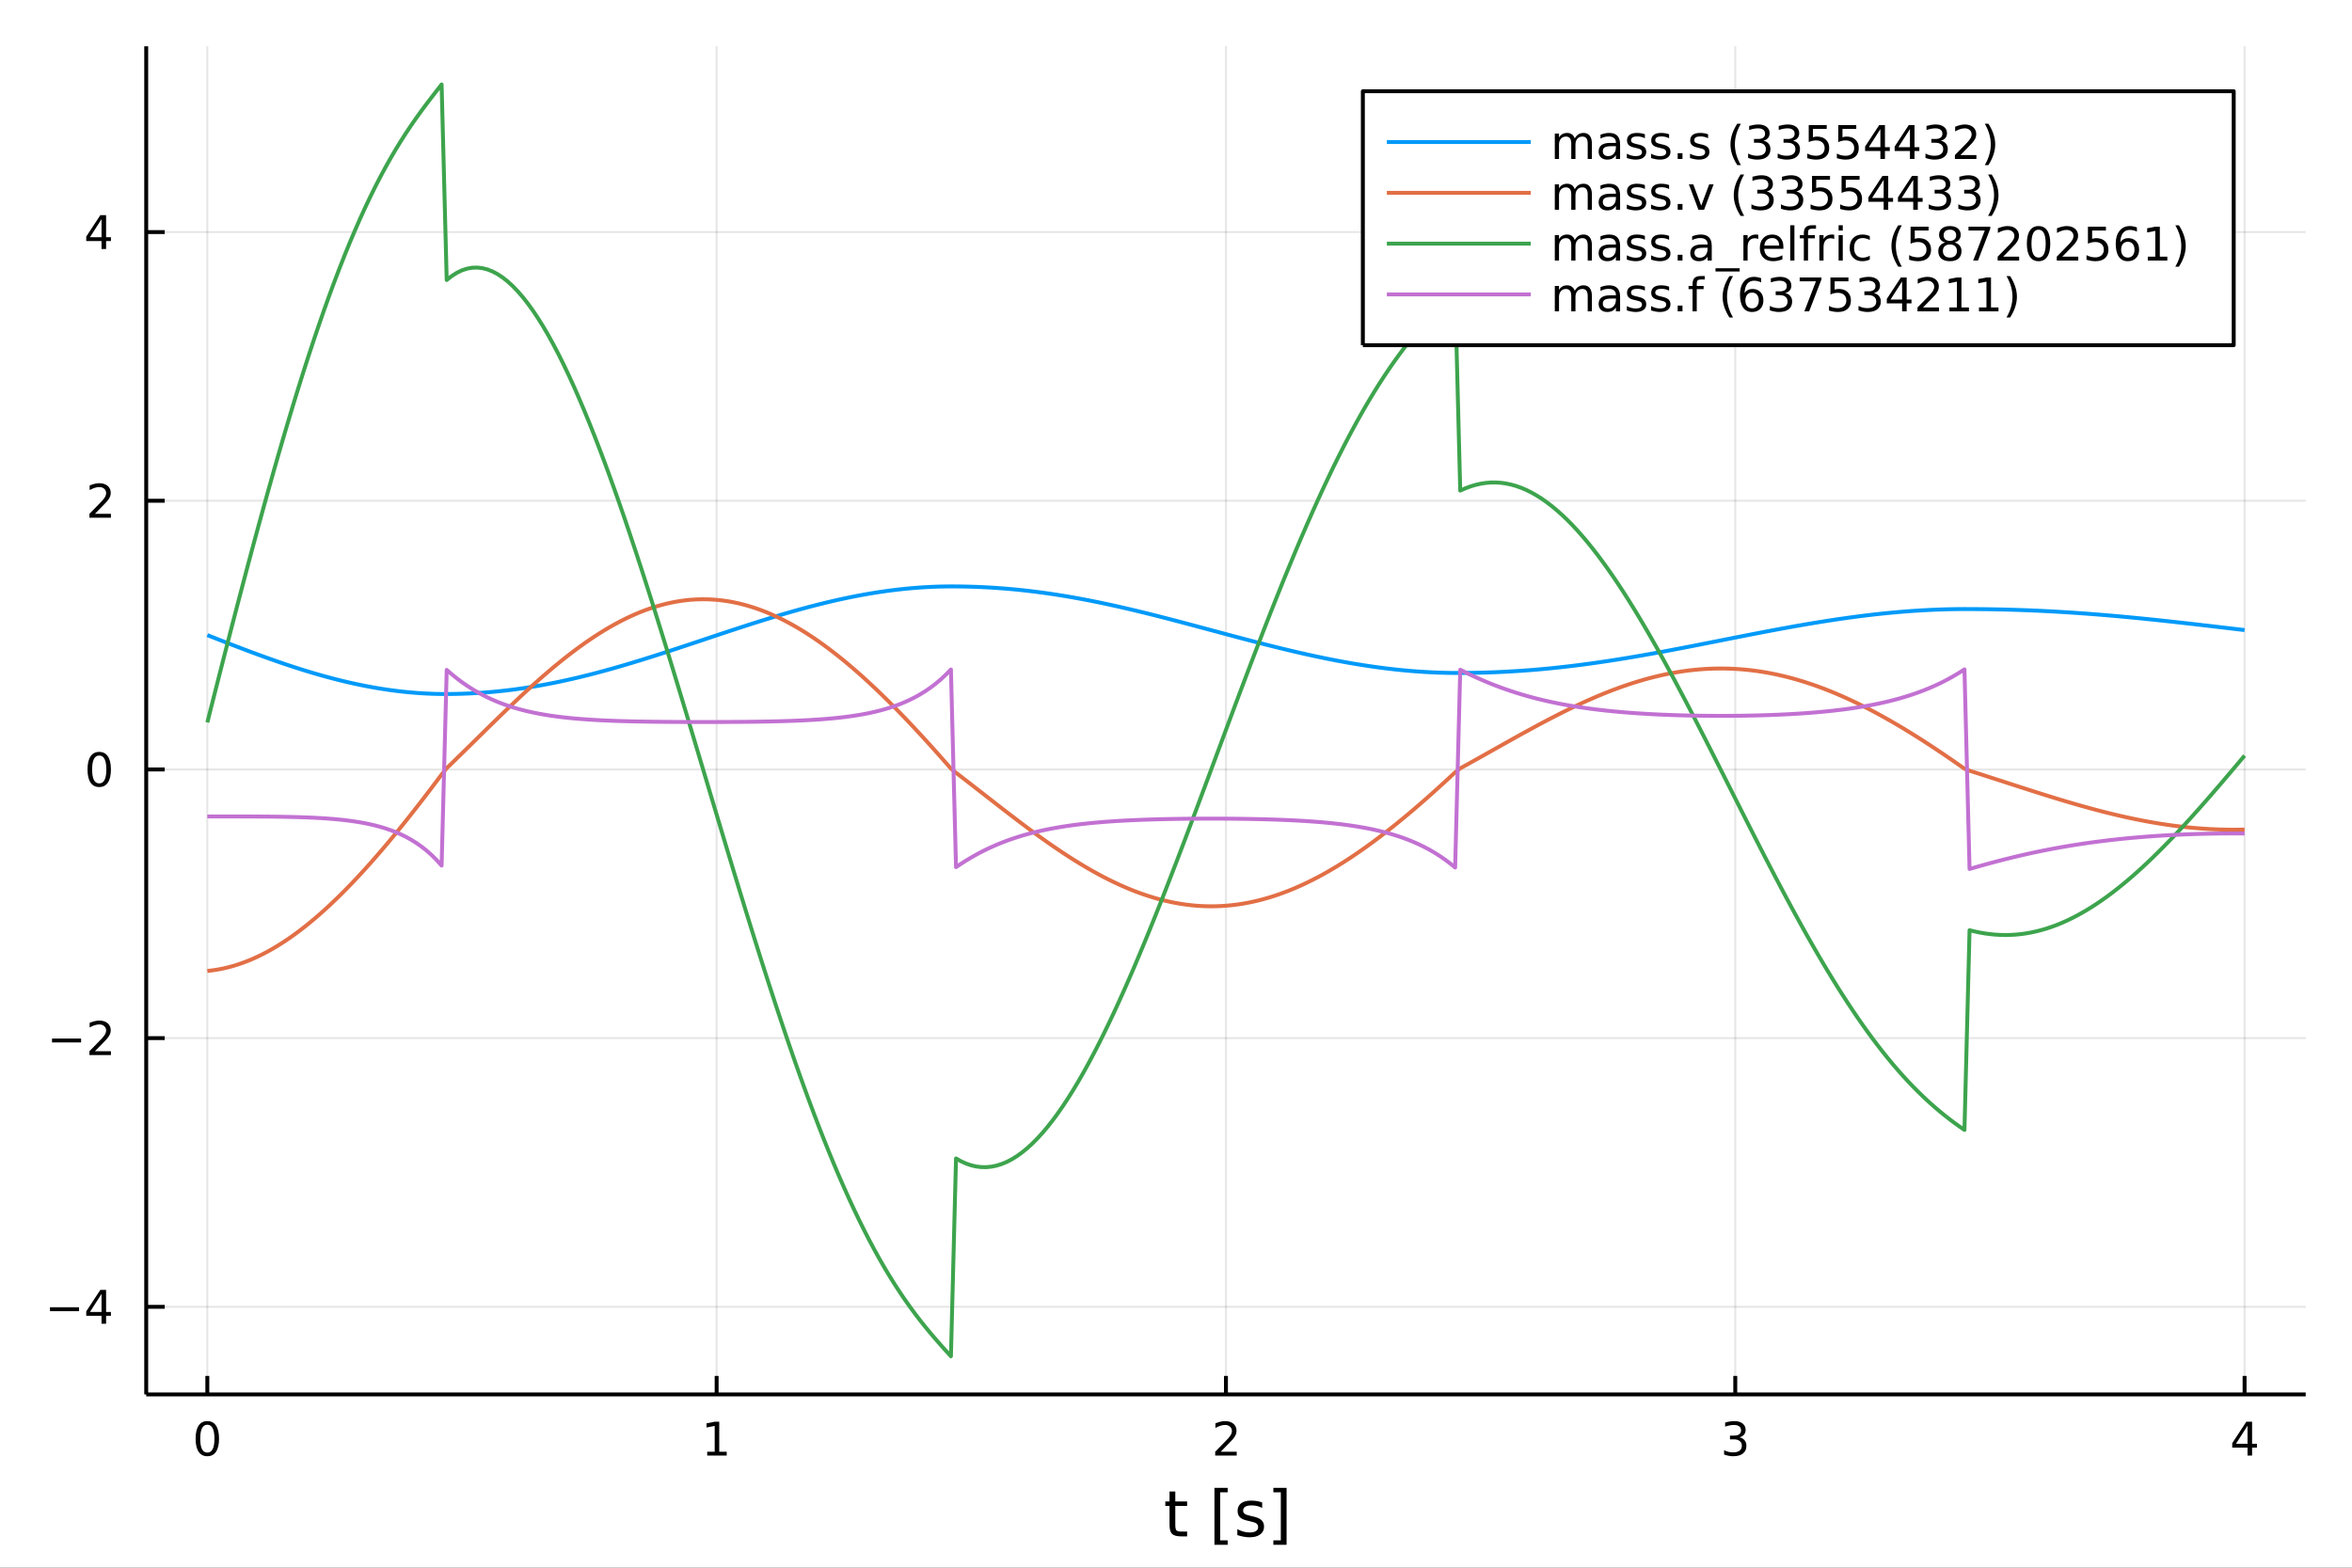 <svg xmlns="http://www.w3.org/2000/svg" xmlns:xlink="http://www.w3.org/1999/xlink" width="600" height="400" viewBox="0 0 2400 1600"><rect x="0" y="0" width="2400" height="1600" fill="#333333" stroke="none"/><defs><clipPath id="clip970"><rect width="2400" height="1600" x="0" y="0"/></clipPath></defs><path fill="#fff" fill-opacity="1" fill-rule="evenodd" d="M0 1600 L2400 1600 L2400 0 L0 0 Z" clip-path="url(#clip970)"/><defs><clipPath id="clip971"><rect width="1681" height="1600" x="480" y="0"/></clipPath></defs><path fill="#fff" fill-opacity="1" fill-rule="evenodd" d="M149.191 1423.18 L2352.76 1423.18 L2352.76 47.244 L149.191 47.244 Z" clip-path="url(#clip970)"/><defs><clipPath id="clip972"><rect width="2205" height="1377" x="149" y="47"/></clipPath></defs><polyline style="stroke:#000;stroke-linecap:butt;stroke-linejoin:round;stroke-width:2;stroke-opacity:.1;fill:none" points="211.556 1423.18 211.556 47.244" clip-path="url(#clip972)"/><polyline style="stroke:#000;stroke-linecap:butt;stroke-linejoin:round;stroke-width:2;stroke-opacity:.1;fill:none" points="731.265 1423.18 731.265 47.244" clip-path="url(#clip972)"/><polyline style="stroke:#000;stroke-linecap:butt;stroke-linejoin:round;stroke-width:2;stroke-opacity:.1;fill:none" points="1250.97 1423.18 1250.97 47.244" clip-path="url(#clip972)"/><polyline style="stroke:#000;stroke-linecap:butt;stroke-linejoin:round;stroke-width:2;stroke-opacity:.1;fill:none" points="1770.68 1423.18 1770.68 47.244" clip-path="url(#clip972)"/><polyline style="stroke:#000;stroke-linecap:butt;stroke-linejoin:round;stroke-width:2;stroke-opacity:.1;fill:none" points="2290.39 1423.18 2290.39 47.244" clip-path="url(#clip972)"/><polyline style="stroke:#000;stroke-linecap:butt;stroke-linejoin:round;stroke-width:4;stroke-opacity:1;fill:none" points="149.191 1423.18 2352.76 1423.18" clip-path="url(#clip970)"/><polyline style="stroke:#000;stroke-linecap:butt;stroke-linejoin:round;stroke-width:4;stroke-opacity:1;fill:none" points="211.556 1423.18 211.556 1404.28" clip-path="url(#clip970)"/><polyline style="stroke:#000;stroke-linecap:butt;stroke-linejoin:round;stroke-width:4;stroke-opacity:1;fill:none" points="731.265 1423.18 731.265 1404.28" clip-path="url(#clip970)"/><polyline style="stroke:#000;stroke-linecap:butt;stroke-linejoin:round;stroke-width:4;stroke-opacity:1;fill:none" points="1250.97 1423.18 1250.97 1404.28" clip-path="url(#clip970)"/><polyline style="stroke:#000;stroke-linecap:butt;stroke-linejoin:round;stroke-width:4;stroke-opacity:1;fill:none" points="1770.68 1423.18 1770.68 1404.28" clip-path="url(#clip970)"/><polyline style="stroke:#000;stroke-linecap:butt;stroke-linejoin:round;stroke-width:4;stroke-opacity:1;fill:none" points="2290.39 1423.18 2290.39 1404.28" clip-path="url(#clip970)"/><path fill="#000" fill-opacity="1" fill-rule="evenodd" d="M211.556 1454.1 Q207.945 1454.1 206.116 1457.66 Q204.311 1461.2 204.311 1468.33 Q204.311 1475.44 206.116 1479.01 Q207.945 1482.55 211.556 1482.55 Q215.19 1482.55 216.996 1479.01 Q218.824 1475.44 218.824 1468.33 Q218.824 1461.2 216.996 1457.66 Q215.19 1454.1 211.556 1454.1 M211.556 1450.39 Q217.366 1450.39 220.422 1455 Q223.5 1459.58 223.5 1468.33 Q223.5 1477.06 220.422 1481.67 Q217.366 1486.25 211.556 1486.25 Q205.746 1486.25 202.667 1481.67 Q199.612 1477.06 199.612 1468.33 Q199.612 1459.58 202.667 1455 Q205.746 1450.39 211.556 1450.39 Z" clip-path="url(#clip970)"/><path fill="#000" fill-opacity="1" fill-rule="evenodd" d="M721.647 1481.64 L729.285 1481.64 L729.285 1455.28 L720.975 1456.95 L720.975 1452.69 L729.239 1451.02 L733.915 1451.02 L733.915 1481.64 L741.554 1481.64 L741.554 1485.58 L721.647 1485.58 L721.647 1481.64 Z" clip-path="url(#clip970)"/><path fill="#000" fill-opacity="1" fill-rule="evenodd" d="M1245.63 1481.64 L1261.95 1481.64 L1261.95 1485.58 L1240 1485.58 L1240 1481.64 Q1242.66 1478.89 1247.25 1474.26 Q1251.85 1469.61 1253.03 1468.27 Q1255.28 1465.74 1256.16 1464.01 Q1257.06 1462.25 1257.06 1460.56 Q1257.06 1457.8 1255.12 1456.07 Q1253.2 1454.33 1250.09 1454.33 Q1247.89 1454.33 1245.44 1455.09 Q1243.01 1455.86 1240.23 1457.41 L1240.23 1452.69 Q1243.06 1451.55 1245.51 1450.97 Q1247.96 1450.39 1250 1450.39 Q1255.37 1450.39 1258.57 1453.08 Q1261.76 1455.77 1261.76 1460.26 Q1261.76 1462.39 1260.95 1464.31 Q1260.16 1466.2 1258.06 1468.8 Q1257.48 1469.47 1254.38 1472.69 Q1251.27 1475.88 1245.63 1481.64 Z" clip-path="url(#clip970)"/><path fill="#000" fill-opacity="1" fill-rule="evenodd" d="M1774.93 1466.95 Q1778.29 1467.66 1780.16 1469.93 Q1782.06 1472.2 1782.06 1475.53 Q1782.06 1480.65 1778.54 1483.45 Q1775.02 1486.25 1768.54 1486.25 Q1766.37 1486.25 1764.05 1485.81 Q1761.76 1485.39 1759.3 1484.54 L1759.3 1480.02 Q1761.25 1481.16 1763.56 1481.74 Q1765.88 1482.32 1768.4 1482.32 Q1772.8 1482.32 1775.09 1480.58 Q1777.41 1478.84 1777.41 1475.53 Q1777.41 1472.48 1775.25 1470.77 Q1773.12 1469.03 1769.3 1469.03 L1765.28 1469.03 L1765.28 1465.19 L1769.49 1465.19 Q1772.94 1465.19 1774.77 1463.82 Q1776.6 1462.43 1776.6 1459.84 Q1776.6 1457.18 1774.7 1455.77 Q1772.82 1454.33 1769.3 1454.33 Q1767.38 1454.33 1765.18 1454.75 Q1762.99 1455.16 1760.35 1456.04 L1760.35 1451.88 Q1763.01 1451.14 1765.32 1450.77 Q1767.66 1450.39 1769.72 1450.39 Q1775.05 1450.39 1778.15 1452.83 Q1781.25 1455.23 1781.25 1459.35 Q1781.25 1462.22 1779.61 1464.21 Q1777.96 1466.18 1774.93 1466.95 Z" clip-path="url(#clip970)"/><path fill="#000" fill-opacity="1" fill-rule="evenodd" d="M2293.4 1455.09 L2281.59 1473.54 L2293.4 1473.54 L2293.4 1455.09 M2292.17 1451.02 L2298.05 1451.02 L2298.05 1473.54 L2302.98 1473.54 L2302.98 1477.43 L2298.05 1477.43 L2298.05 1485.58 L2293.4 1485.58 L2293.4 1477.43 L2277.8 1477.43 L2277.8 1472.92 L2292.17 1451.02 Z" clip-path="url(#clip970)"/><path fill="#000" fill-opacity="1" fill-rule="evenodd" d="M1199.28 1522.27 L1199.28 1532.4 L1211.35 1532.4 L1211.35 1536.95 L1199.28 1536.95 L1199.28 1556.3 Q1199.28 1560.66 1200.46 1561.9 Q1201.67 1563.14 1205.33 1563.14 L1211.35 1563.14 L1211.35 1568.04 L1205.33 1568.04 Q1198.55 1568.04 1195.97 1565.53 Q1193.4 1562.98 1193.4 1556.3 L1193.4 1536.95 L1189.1 1536.95 L1189.1 1532.4 L1193.4 1532.4 L1193.4 1522.27 L1199.28 1522.27 Z" clip-path="url(#clip970)"/><path fill="#000" fill-opacity="1" fill-rule="evenodd" d="M1239.23 1518.52 L1252.72 1518.52 L1252.72 1523.07 L1245.09 1523.07 L1245.09 1572.09 L1252.72 1572.09 L1252.72 1576.64 L1239.23 1576.64 L1239.23 1518.52 Z" clip-path="url(#clip970)"/><path fill="#000" fill-opacity="1" fill-rule="evenodd" d="M1287.93 1533.45 L1287.93 1538.98 Q1285.44 1537.71 1282.77 1537.07 Q1280.1 1536.44 1277.23 1536.44 Q1272.87 1536.44 1270.68 1537.77 Q1268.51 1539.11 1268.51 1541.79 Q1268.51 1543.82 1270.07 1545 Q1271.63 1546.15 1276.34 1547.2 L1278.35 1547.64 Q1284.58 1548.98 1287.19 1551.43 Q1289.84 1553.85 1289.84 1558.21 Q1289.84 1563.17 1285.89 1566.07 Q1281.97 1568.97 1275.1 1568.97 Q1272.23 1568.97 1269.12 1568.39 Q1266.03 1567.85 1262.59 1566.74 L1262.59 1560.69 Q1265.84 1562.38 1268.99 1563.24 Q1272.14 1564.07 1275.23 1564.07 Q1279.36 1564.07 1281.59 1562.66 Q1283.82 1561.23 1283.82 1558.65 Q1283.82 1556.27 1282.2 1554.99 Q1280.61 1553.72 1275.16 1552.54 L1273.13 1552.07 Q1267.68 1550.92 1265.26 1548.56 Q1262.85 1546.18 1262.85 1542.04 Q1262.85 1537.01 1266.41 1534.27 Q1269.98 1531.54 1276.53 1531.54 Q1279.78 1531.54 1282.64 1532.01 Q1285.51 1532.49 1287.93 1533.45 Z" clip-path="url(#clip970)"/><path fill="#000" fill-opacity="1" fill-rule="evenodd" d="M1312.85 1518.52 L1312.85 1576.64 L1299.35 1576.64 L1299.35 1572.09 L1306.96 1572.09 L1306.96 1523.07 L1299.35 1523.07 L1299.35 1518.52 L1312.85 1518.52 Z" clip-path="url(#clip970)"/><polyline style="stroke:#000;stroke-linecap:butt;stroke-linejoin:round;stroke-width:2;stroke-opacity:.1;fill:none" points="149.191 1333.75 2352.76 1333.75" clip-path="url(#clip972)"/><polyline style="stroke:#000;stroke-linecap:butt;stroke-linejoin:round;stroke-width:2;stroke-opacity:.1;fill:none" points="149.191 1059.53 2352.76 1059.53" clip-path="url(#clip972)"/><polyline style="stroke:#000;stroke-linecap:butt;stroke-linejoin:round;stroke-width:2;stroke-opacity:.1;fill:none" points="149.191 785.304 2352.76 785.304" clip-path="url(#clip972)"/><polyline style="stroke:#000;stroke-linecap:butt;stroke-linejoin:round;stroke-width:2;stroke-opacity:.1;fill:none" points="149.191 511.079 2352.76 511.079" clip-path="url(#clip972)"/><polyline style="stroke:#000;stroke-linecap:butt;stroke-linejoin:round;stroke-width:2;stroke-opacity:.1;fill:none" points="149.191 236.855 2352.76 236.855" clip-path="url(#clip972)"/><polyline style="stroke:#000;stroke-linecap:butt;stroke-linejoin:round;stroke-width:4;stroke-opacity:1;fill:none" points="149.191 1423.18 149.191 47.244" clip-path="url(#clip970)"/><polyline style="stroke:#000;stroke-linecap:butt;stroke-linejoin:round;stroke-width:4;stroke-opacity:1;fill:none" points="149.191 1333.75 168.089 1333.75" clip-path="url(#clip970)"/><polyline style="stroke:#000;stroke-linecap:butt;stroke-linejoin:round;stroke-width:4;stroke-opacity:1;fill:none" points="149.191 1059.53 168.089 1059.53" clip-path="url(#clip970)"/><polyline style="stroke:#000;stroke-linecap:butt;stroke-linejoin:round;stroke-width:4;stroke-opacity:1;fill:none" points="149.191 785.304 168.089 785.304" clip-path="url(#clip970)"/><polyline style="stroke:#000;stroke-linecap:butt;stroke-linejoin:round;stroke-width:4;stroke-opacity:1;fill:none" points="149.191 511.079 168.089 511.079" clip-path="url(#clip970)"/><polyline style="stroke:#000;stroke-linecap:butt;stroke-linejoin:round;stroke-width:4;stroke-opacity:1;fill:none" points="149.191 236.855 168.089 236.855" clip-path="url(#clip970)"/><path fill="#000" fill-opacity="1" fill-rule="evenodd" d="M50.992 1334.21 L80.668 1334.21 L80.668 1338.14 L50.992 1338.14 L50.992 1334.21 Z" clip-path="url(#clip970)"/><path fill="#000" fill-opacity="1" fill-rule="evenodd" d="M103.608 1320.55 L91.802 1339 L103.608 1339 L103.608 1320.55 M102.381 1316.47 L108.26 1316.47 L108.26 1339 L113.191 1339 L113.191 1342.89 L108.26 1342.89 L108.26 1351.03 L103.608 1351.03 L103.608 1342.89 L88.006 1342.89 L88.006 1338.37 L102.381 1316.47 Z" clip-path="url(#clip970)"/><path fill="#000" fill-opacity="1" fill-rule="evenodd" d="M53.075 1059.98 L82.751 1059.98 L82.751 1063.92 L53.075 1063.92 L53.075 1059.98 Z" clip-path="url(#clip970)"/><path fill="#000" fill-opacity="1" fill-rule="evenodd" d="M96.871 1072.87 L113.191 1072.87 L113.191 1076.81 L91.246 1076.81 L91.246 1072.87 Q93.909 1070.12 98.492 1065.49 Q103.098 1060.84 104.279 1059.49 Q106.524 1056.97 107.404 1055.24 Q108.307 1053.48 108.307 1051.79 Q108.307 1049.03 106.362 1047.3 Q104.441 1045.56 101.339 1045.56 Q99.14 1045.56 96.686 1046.32 Q94.256 1047.09 91.478 1048.64 L91.478 1043.92 Q94.302 1042.78 96.756 1042.2 Q99.21 1041.62 101.246 1041.62 Q106.617 1041.62 109.811 1044.31 Q113.006 1046.99 113.006 1051.49 Q113.006 1053.61 112.196 1055.54 Q111.408 1057.43 109.302 1060.03 Q108.723 1060.7 105.621 1063.92 Q102.52 1067.11 96.871 1072.87 Z" clip-path="url(#clip970)"/><path fill="#000" fill-opacity="1" fill-rule="evenodd" d="M101.246 771.103 Q97.635 771.103 95.807 774.668 Q94.001 778.209 94.001 785.339 Q94.001 792.445 95.807 796.01 Q97.635 799.552 101.246 799.552 Q104.881 799.552 106.686 796.01 Q108.515 792.445 108.515 785.339 Q108.515 778.209 106.686 774.668 Q104.881 771.103 101.246 771.103 M101.246 767.399 Q107.057 767.399 110.112 772.006 Q113.191 776.589 113.191 785.339 Q113.191 794.066 110.112 798.672 Q107.057 803.256 101.246 803.256 Q95.436 803.256 92.358 798.672 Q89.302 794.066 89.302 785.339 Q89.302 776.589 92.358 772.006 Q95.436 767.399 101.246 767.399 Z" clip-path="url(#clip970)"/><path fill="#000" fill-opacity="1" fill-rule="evenodd" d="M96.871 524.424 L113.191 524.424 L113.191 528.359 L91.246 528.359 L91.246 524.424 Q93.909 521.67 98.492 517.04 Q103.098 512.387 104.279 511.045 Q106.524 508.522 107.404 506.785 Q108.307 505.026 108.307 503.336 Q108.307 500.582 106.362 498.846 Q104.441 497.11 101.339 497.11 Q99.14 497.11 96.686 497.873 Q94.256 498.637 91.478 500.188 L91.478 495.466 Q94.302 494.332 96.756 493.753 Q99.21 493.174 101.246 493.174 Q106.617 493.174 109.811 495.86 Q113.006 498.545 113.006 503.035 Q113.006 505.165 112.196 507.086 Q111.408 508.985 109.302 511.577 Q108.723 512.248 105.621 515.466 Q102.52 518.66 96.871 524.424 Z" clip-path="url(#clip970)"/><path fill="#000" fill-opacity="1" fill-rule="evenodd" d="M103.608 223.649 L91.802 242.098 L103.608 242.098 L103.608 223.649 M102.381 219.575 L108.26 219.575 L108.26 242.098 L113.191 242.098 L113.191 245.986 L108.26 245.986 L108.26 254.135 L103.608 254.135 L103.608 245.986 L88.006 245.986 L88.006 241.473 L102.381 219.575 Z" clip-path="url(#clip970)"/><polyline style="stroke:#009af9;stroke-linecap:butt;stroke-linejoin:round;stroke-width:4;stroke-opacity:1;fill:none" points="211.556 648.192 216.753 650.245 221.95 652.291 227.147 654.328 232.344 656.354 237.541 658.365 242.738 660.362 247.936 662.341 253.133 664.302 258.33 666.241 263.527 668.158 268.724 670.05 273.921 671.915 279.118 673.755 284.315 675.565 289.512 677.342 294.709 679.086 299.906 680.795 305.103 682.466 310.301 684.098 315.498 685.689 320.695 687.237 325.892 688.741 331.089 690.199 336.286 691.61 341.483 692.973 346.68 694.285 351.877 695.546 357.074 696.754 362.271 697.909 367.469 699.009 372.666 700.053 377.863 701.039 383.06 701.967 388.257 702.836 393.454 703.644 398.651 704.391 403.848 705.076 409.045 705.697 414.242 706.255 419.439 706.746 424.636 707.173 429.834 707.532 435.031 707.825 440.228 708.049 445.425 708.205 450.622 708.291 455.819 708.307 461.016 708.267 466.213 708.177 471.41 708.037 476.607 707.847 481.804 707.606 487.002 707.314 492.199 706.97 497.396 706.576 502.593 706.131 507.79 705.635 512.987 705.089 518.184 704.492 523.381 703.846 528.578 703.15 533.775 702.406 538.972 701.614 544.17 700.774 549.367 699.888 554.564 698.955 559.761 697.978 564.958 696.956 570.155 695.891 575.352 694.784 580.549 693.635 585.746 692.446 590.943 691.218 596.14 689.952 601.337 688.651 606.535 687.314 611.732 685.943 616.929 684.54 622.126 683.104 627.323 681.639 632.52 680.144 637.717 678.623 642.914 677.078 648.111 675.508 653.308 673.916 658.505 672.302 663.703 670.669 668.9 669.017 674.097 667.349 679.294 665.667 684.491 663.972 689.688 662.266 694.885 660.55 700.082 658.827 705.279 657.097 710.476 655.364 715.673 653.627 720.87 651.889 726.068 650.153 731.265 648.419 736.462 646.689 741.659 644.967 746.856 643.252 752.053 641.547 757.25 639.853 762.447 638.171 767.644 636.505 772.841 634.855 778.038 633.224 783.236 631.613 788.433 630.024 793.63 628.457 798.827 626.914 804.024 625.398 809.221 623.91 814.418 622.451 819.615 621.023 824.812 619.628 830.009 618.266 835.206 616.939 840.403 615.648 845.601 614.395 850.798 613.181 855.995 612.007 861.192 610.876 866.389 609.787 871.586 608.742 876.783 607.741 881.98 606.787 887.177 605.88 892.374 605.021 897.571 604.211 902.769 603.452 907.966 602.743 913.163 602.086 918.36 601.482 923.557 600.931 928.754 600.435 933.951 599.994 939.148 599.608 944.345 599.279 949.542 599.007 954.739 598.792 959.936 598.636 965.134 598.538 970.331 598.5 975.528 598.52 980.725 598.576 985.922 598.67 991.119 598.805 996.316 598.98 1001.51 599.195 1006.71 599.45 1011.91 599.746 1017.1 600.082 1022.3 600.459 1027.5 600.875 1032.7 601.332 1037.89 601.828 1043.09 602.364 1048.29 602.939 1053.48 603.552 1058.68 604.204 1063.88 604.893 1069.08 605.619 1074.27 606.381 1079.47 607.18 1084.67 608.013 1089.86 608.881 1095.06 609.782 1100.26 610.716 1105.45 611.682 1110.65 612.678 1115.85 613.705 1121.05 614.761 1126.24 615.845 1131.44 616.956 1136.64 618.092 1141.83 619.253 1147.03 620.438 1152.23 621.645 1157.43 622.875 1162.62 624.124 1167.82 625.392 1173.02 626.678 1178.21 627.98 1183.41 629.298 1188.61 630.63 1193.81 631.974 1199 633.33 1204.2 634.696 1209.4 636.07 1214.59 637.451 1219.79 638.839 1224.99 640.231 1230.19 641.626 1235.38 643.022 1240.58 644.419 1245.78 645.815 1250.97 647.209 1256.17 648.598 1261.37 649.982 1266.56 651.358 1271.76 652.728 1276.96 654.087 1282.16 655.436 1287.35 656.772 1292.55 658.095 1297.75 659.402 1302.94 660.693 1308.14 661.966 1313.34 663.221 1318.54 664.456 1323.73 665.669 1328.93 666.859 1334.13 668.025 1339.32 669.165 1344.52 670.28 1349.72 671.367 1354.92 672.426 1360.11 673.455 1365.31 674.453 1370.51 675.419 1375.7 676.352 1380.9 677.252 1386.1 678.117 1391.29 678.945 1396.49 679.738 1401.69 680.492 1406.89 681.208 1412.08 681.884 1417.28 682.521 1422.48 683.116 1427.67 683.67 1432.87 684.182 1438.07 684.65 1443.27 685.075 1448.46 685.455 1453.66 685.79 1458.86 686.08 1464.05 686.323 1469.25 686.52 1474.45 686.67 1479.65 686.772 1484.84 686.825 1490.04 686.828 1495.24 686.797 1500.43 686.739 1505.63 686.655 1510.83 686.542 1516.02 686.401 1521.22 686.23 1526.42 686.03 1531.62 685.801 1536.81 685.543 1542.01 685.255 1547.21 684.939 1552.4 684.594 1557.6 684.22 1562.8 683.818 1568 683.387 1573.19 682.928 1578.39 682.442 1583.59 681.929 1588.78 681.389 1593.98 680.823 1599.18 680.231 1604.38 679.613 1609.57 678.97 1614.77 678.304 1619.97 677.614 1625.16 676.901 1630.36 676.165 1635.56 675.406 1640.75 674.627 1645.95 673.827 1651.15 673.008 1656.35 672.17 1661.54 671.313 1666.74 670.438 1671.94 669.547 1677.13 668.641 1682.33 667.72 1687.53 666.785 1692.73 665.836 1697.92 664.875 1703.12 663.904 1708.32 662.922 1713.51 661.931 1718.71 660.932 1723.91 659.924 1729.11 658.911 1734.3 657.893 1739.5 656.87 1744.7 655.844 1749.89 654.816 1755.09 653.786 1760.29 652.756 1765.49 651.727 1770.68 650.7 1775.88 649.676 1781.08 648.655 1786.27 647.64 1791.47 646.63 1796.67 645.628 1801.86 644.633 1807.06 643.648 1812.26 642.672 1817.46 641.708 1822.65 640.755 1827.85 639.815 1833.05 638.89 1838.24 637.979 1843.44 637.084 1848.64 636.206 1853.84 635.346 1859.03 634.504 1864.23 633.682 1869.43 632.88 1874.62 632.099 1879.82 631.34 1885.02 630.604 1890.22 629.892 1895.41 629.205 1900.61 628.543 1905.81 627.906 1911 627.296 1916.2 626.714 1921.4 626.16 1926.59 625.636 1931.79 625.14 1936.99 624.674 1942.19 624.239 1947.38 623.835 1952.58 623.464 1957.78 623.124 1962.97 622.818 1968.17 622.544 1973.37 622.305 1978.57 622.101 1983.76 621.931 1988.96 621.797 1994.16 621.699 1999.35 621.637 2004.55 621.611 2009.75 621.621 2014.95 621.647 2020.14 621.687 2025.34 621.743 2030.54 621.815 2035.73 621.904 2040.93 622.009 2046.13 622.131 2051.32 622.269 2056.52 622.425 2061.72 622.597 2066.92 622.786 2072.11 622.992 2077.31 623.214 2082.51 623.453 2087.7 623.708 2092.9 623.979 2098.1 624.267 2103.3 624.57 2108.49 624.889 2113.69 625.223 2118.89 625.573 2124.08 625.938 2129.28 626.317 2134.48 626.71 2139.68 627.116 2144.87 627.537 2150.07 627.971 2155.27 628.418 2160.46 628.878 2165.66 629.35 2170.86 629.832 2176.05 630.326 2181.25 630.832 2186.45 631.347 2191.65 631.873 2196.84 632.409 2202.04 632.954 2207.24 633.507 2212.43 634.067 2217.63 634.636 2222.83 635.211 2228.03 635.793 2233.22 636.381 2238.42 636.974 2243.62 637.572 2248.81 638.173 2254.01 638.778 2259.21 639.387 2264.41 639.997 2269.6 640.61 2274.8 641.224 2280 641.838 2285.19 642.452 2290.39 643.065" clip-path="url(#clip972)"/><polyline style="stroke:#e26f46;stroke-linecap:butt;stroke-linejoin:round;stroke-width:4;stroke-opacity:1;fill:none" points="211.556 990.973 216.753 990.36 221.95 989.565 227.147 988.571 232.344 987.375 237.541 985.979 242.738 984.382 247.936 982.589 253.133 980.597 258.33 978.412 263.527 976.033 268.724 973.464 273.921 970.706 279.118 967.76 284.315 964.63 289.512 961.321 294.709 957.834 299.906 954.171 305.103 950.339 310.301 946.34 315.498 942.178 320.695 937.858 325.892 933.382 331.089 928.756 336.286 923.982 341.483 919.067 346.68 914.013 351.877 908.825 357.074 903.508 362.271 898.066 367.469 892.503 372.666 886.824 377.863 881.033 383.06 875.135 388.257 869.133 393.454 863.034 398.651 856.838 403.848 850.552 409.045 844.179 414.242 837.723 419.439 831.188 424.636 824.575 429.834 817.887 435.031 811.127 440.228 804.299 445.425 797.404 450.622 790.459 455.819 784.009 461.016 778.991 466.213 773.939 471.41 768.862 476.607 763.764 481.804 758.654 487.002 753.539 492.199 748.425 497.396 743.323 502.593 738.235 507.79 733.172 512.987 728.136 518.184 723.139 523.381 718.185 528.578 713.281 533.775 708.433 538.972 703.649 544.17 698.932 549.367 694.291 554.564 689.732 559.761 685.258 564.958 680.875 570.155 676.59 575.352 672.408 580.549 668.331 585.746 664.366 590.943 660.518 596.14 656.79 601.337 653.183 606.535 649.703 611.732 646.355 616.929 643.143 622.126 640.071 627.323 637.144 632.52 634.366 637.717 631.73 642.914 629.243 648.111 626.911 653.308 624.737 658.505 622.724 663.703 620.874 668.9 619.191 674.097 617.674 679.294 616.318 684.491 615.131 689.688 614.114 694.885 613.269 700.082 612.596 705.279 612.097 710.476 611.773 715.673 611.621 720.87 611.644 726.068 611.84 731.265 612.211 736.462 612.756 741.659 613.474 746.856 614.365 752.053 615.428 757.25 616.662 762.447 618.066 767.644 619.637 772.841 621.376 778.038 623.279 783.236 625.346 788.433 627.573 793.63 629.961 798.827 632.506 804.024 635.206 809.221 638.058 814.418 641.059 819.615 644.206 824.812 647.497 830.009 650.928 835.206 654.5 840.403 658.205 845.601 662.043 850.798 666.007 855.995 670.096 861.192 674.305 866.389 678.631 871.586 683.074 876.783 687.627 881.98 692.288 887.177 697.051 892.374 701.913 897.571 706.869 902.769 711.916 907.966 717.054 913.163 722.279 918.36 727.587 923.557 732.974 928.754 738.434 933.951 743.966 939.148 749.564 944.345 755.226 949.542 760.954 954.739 766.743 959.936 772.592 965.134 778.497 970.331 784.436 975.528 788.687 980.725 792.673 985.922 796.683 991.119 800.711 996.316 804.755 1001.51 808.804 1006.71 812.858 1011.91 816.909 1017.1 820.952 1022.3 824.982 1027.5 828.992 1032.7 832.978 1037.89 836.937 1043.09 840.861 1048.29 844.745 1053.48 848.586 1058.68 852.377 1063.88 856.114 1069.08 859.793 1074.27 863.407 1079.47 866.954 1084.67 870.427 1089.86 873.825 1095.06 877.142 1100.26 880.373 1105.45 883.515 1110.65 886.567 1115.85 889.523 1121.05 892.378 1126.24 895.131 1131.44 897.782 1136.64 900.324 1141.83 902.755 1147.03 905.071 1152.23 907.27 1157.43 909.347 1162.62 911.305 1167.82 913.142 1173.02 914.852 1178.21 916.435 1183.41 917.887 1188.61 919.207 1193.81 920.391 1199 921.444 1204.2 922.362 1209.4 923.144 1214.59 923.788 1219.79 924.294 1224.99 924.66 1230.19 924.886 1235.38 924.973 1240.58 924.921 1245.78 924.728 1250.97 924.395 1256.17 923.923 1261.37 923.31 1266.56 922.559 1271.76 921.67 1276.96 920.643 1282.16 919.48 1287.35 918.181 1292.55 916.747 1297.75 915.181 1302.94 913.484 1308.14 911.655 1313.34 909.698 1318.54 907.614 1323.73 905.405 1328.93 903.073 1334.13 900.621 1339.32 898.05 1344.52 895.361 1349.72 892.558 1354.92 889.643 1360.11 886.619 1365.31 883.488 1370.51 880.253 1375.7 876.917 1380.9 873.48 1386.1 869.948 1391.29 866.321 1396.49 862.605 1401.69 858.801 1406.89 854.913 1412.08 850.943 1417.28 846.892 1422.48 842.765 1427.67 838.564 1432.87 834.292 1438.07 829.953 1443.27 825.55 1448.46 821.084 1453.66 816.555 1458.86 811.967 1464.05 807.324 1469.25 802.628 1474.45 797.881 1479.65 793.085 1484.84 788.244 1490.04 784.174 1495.24 781.312 1500.43 778.433 1505.63 775.538 1510.83 772.629 1516.02 769.711 1521.22 766.787 1526.42 763.86 1531.62 760.937 1536.81 758.018 1542.01 755.107 1547.21 752.21 1552.4 749.328 1557.6 746.466 1562.8 743.627 1568 740.816 1573.19 738.036 1578.39 735.291 1583.59 732.583 1588.78 729.915 1593.98 727.292 1599.18 724.717 1604.38 722.194 1609.57 719.726 1614.77 717.312 1619.97 714.958 1625.16 712.668 1630.36 710.444 1635.56 708.29 1640.75 706.205 1645.95 704.193 1651.15 702.256 1656.35 700.398 1661.54 698.621 1666.74 696.928 1671.94 695.316 1677.13 693.791 1682.33 692.354 1687.53 691.008 1692.73 689.755 1697.92 688.594 1703.12 687.525 1708.32 686.552 1713.51 685.676 1718.71 684.901 1723.91 684.226 1729.11 683.646 1734.3 683.167 1739.5 682.79 1744.7 682.516 1749.89 682.346 1755.09 682.278 1760.29 682.31 1765.49 682.446 1770.68 682.685 1775.88 683.029 1781.08 683.478 1786.27 684.026 1791.47 684.675 1796.67 685.427 1801.86 686.281 1807.06 687.238 1812.26 688.295 1817.46 689.448 1822.65 690.699 1827.85 692.048 1833.05 693.495 1838.24 695.039 1843.44 696.674 1848.64 698.4 1853.84 700.218 1859.03 702.126 1864.23 704.124 1869.43 706.209 1874.62 708.376 1879.82 710.626 1885.02 712.958 1890.22 715.371 1895.41 717.862 1900.61 720.429 1905.81 723.068 1911 725.779 1916.2 728.561 1921.4 731.411 1926.59 734.328 1931.79 737.307 1936.99 740.348 1942.19 743.449 1947.38 746.607 1952.58 749.821 1957.78 753.089 1962.97 756.409 1968.17 759.777 1973.37 763.193 1978.57 766.655 1983.76 770.16 1988.96 773.707 1994.16 777.295 1999.35 780.92 2004.55 784.567 2009.75 786.614 2014.95 788.265 2020.14 789.924 2025.34 791.593 2030.54 793.268 2035.73 794.95 2040.93 796.635 2046.13 798.323 2051.32 800.009 2056.52 801.695 2061.72 803.375 2066.92 805.048 2072.11 806.716 2077.31 808.373 2082.51 810.018 2087.7 811.649 2092.9 813.266 2098.1 814.864 2103.3 816.443 2108.49 818 2113.69 819.533 2118.89 821.041 2124.08 822.521 2129.28 823.972 2134.48 825.394 2139.68 826.782 2144.87 828.137 2150.07 829.455 2155.27 830.735 2160.46 831.975 2165.66 833.174 2170.86 834.333 2176.05 835.449 2181.25 836.519 2186.45 837.542 2191.65 838.517 2196.84 839.441 2202.04 840.315 2207.24 841.141 2212.43 841.915 2217.63 842.635 2222.83 843.3 2228.03 843.908 2233.22 844.459 2238.42 844.953 2243.62 845.393 2248.81 845.775 2254.01 846.097 2259.21 846.359 2264.41 846.559 2269.6 846.697 2274.8 846.775 2280 846.796 2285.19 846.755 2290.39 846.652" clip-path="url(#clip972)"/><polyline style="stroke:#3da44d;stroke-linecap:butt;stroke-linejoin:round;stroke-width:4;stroke-opacity:1;fill:none" points="211.556 737.33 216.753 716.802 221.95 696.339 227.147 675.967 232.344 655.705 237.541 635.592 242.738 615.612 247.936 595.816 253.133 576.192 258.33 556.785 263.527 537.589 268.724 518.635 273.921 499.935 279.118 481.488 284.315 463.321 289.512 445.465 294.709 427.924 299.906 410.712 305.103 393.855 310.301 377.365 315.498 361.257 320.695 345.536 325.892 330.22 331.089 315.32 336.286 300.84 341.483 286.788 346.68 273.172 351.877 259.998 357.074 247.266 362.271 234.981 367.469 223.145 372.666 211.75 377.863 200.799 383.06 190.287 388.257 180.207 393.454 170.553 398.651 161.306 403.848 152.454 409.045 143.981 414.242 135.864 419.439 128.08 424.636 120.594 429.834 113.37 435.031 106.367 440.228 99.539 445.425 92.829 450.622 86.186 455.819 285.769 461.016 281.677 466.213 278.38 471.41 275.888 476.607 274.18 481.804 273.251 487.002 273.088 492.199 273.676 497.396 275.003 502.593 277.051 507.79 279.806 512.987 283.252 518.184 287.372 523.381 292.153 528.578 297.575 533.775 303.623 538.972 310.28 544.17 317.526 549.367 325.348 554.564 333.732 559.761 342.656 564.958 352.103 570.155 362.062 575.352 372.519 580.549 383.445 585.746 394.831 590.943 406.663 596.14 418.922 601.337 431.58 606.535 444.628 611.732 458.051 616.929 471.833 622.126 485.961 627.323 500.418 632.52 515.193 637.717 530.243 642.914 545.563 648.111 561.141 653.308 576.961 658.505 593.008 663.703 609.265 668.9 625.716 674.097 642.34 679.294 659.11 684.491 676.018 689.688 693.045 694.885 710.174 700.082 727.388 705.279 744.667 710.476 761.996 715.673 779.358 720.87 796.735 726.068 814.107 731.265 831.458 736.462 848.768 741.659 866.019 746.856 883.192 752.053 900.278 757.25 917.265 762.447 934.128 767.644 950.852 772.841 967.42 778.038 983.814 783.236 1000.02 788.433 1016.02 793.63 1031.81 798.827 1047.38 804.024 1062.7 809.221 1077.77 814.418 1092.57 819.615 1107.08 824.812 1121.3 830.009 1135.22 835.206 1148.83 840.403 1162.11 845.601 1175.07 850.798 1187.69 855.995 1199.96 861.192 1211.87 866.389 1223.43 871.586 1234.63 876.783 1245.47 881.98 1255.94 887.177 1266.04 892.374 1275.78 897.571 1285.15 902.769 1294.16 907.966 1302.82 913.163 1311.13 918.36 1319.11 923.557 1326.76 928.754 1334.1 933.951 1341.14 939.148 1347.91 944.345 1354.42 949.542 1360.71 954.739 1366.8 959.936 1372.73 965.134 1378.53 970.331 1384.24 975.528 1182.32 980.725 1185.25 985.922 1187.6 991.119 1189.37 996.316 1190.56 1001.51 1191.16 1006.71 1191.2 1011.91 1190.67 1017.1 1189.58 1022.3 1187.94 1027.5 1185.76 1032.7 1183.04 1037.89 1179.8 1043.09 1176.04 1048.29 1171.78 1053.48 1167.02 1058.68 1161.78 1063.88 1156.07 1069.08 1149.9 1074.27 1143.28 1079.47 1136.23 1084.67 1128.75 1089.86 1120.86 1095.06 1112.58 1100.26 1103.9 1105.45 1094.85 1110.65 1085.45 1115.85 1075.69 1121.05 1065.6 1126.24 1055.19 1131.44 1044.48 1136.64 1033.47 1141.83 1022.18 1147.03 1010.63 1152.23 998.82 1157.43 986.766 1162.62 974.49 1167.82 962.008 1173.02 949.328 1178.21 936.463 1183.41 923.426 1188.61 910.232 1193.81 896.892 1199 883.427 1204.2 869.85 1209.4 856.173 1214.59 842.412 1219.79 828.579 1224.99 814.691 1230.19 800.761 1235.38 786.8 1240.58 772.825 1245.78 758.849 1250.97 744.888 1256.17 730.957 1261.37 717.068 1266.56 703.239 1271.76 689.472 1276.96 675.785 1282.16 662.193 1287.35 648.709 1292.55 635.347 1297.75 622.12 1302.94 609.04 1308.14 596.109 1313.34 583.345 1318.54 570.759 1323.73 558.363 1328.93 546.167 1334.13 534.182 1339.32 522.417 1344.52 510.873 1349.72 499.565 1354.92 488.501 1360.11 477.688 1365.31 467.133 1370.51 456.843 1375.7 446.823 1380.9 437.073 1386.1 427.601 1391.29 418.41 1396.49 409.504 1401.69 400.883 1406.89 392.55 1412.08 384.504 1417.28 376.739 1422.48 369.257 1427.67 362.054 1432.87 355.125 1438.07 348.466 1443.27 342.069 1448.46 335.924 1453.66 330.02 1458.86 324.345 1464.05 318.887 1469.25 313.629 1474.45 308.553 1479.65 303.641 1484.84 298.868 1490.04 500.709 1495.24 498.413 1500.43 496.468 1505.63 494.891 1510.83 493.695 1516.02 492.883 1521.22 492.456 1526.42 492.414 1531.62 492.758 1536.81 493.484 1542.01 494.589 1547.21 496.07 1552.4 497.926 1557.6 500.149 1562.8 502.737 1568 505.685 1573.19 508.986 1578.39 512.636 1583.59 516.622 1588.78 520.939 1593.98 525.583 1599.18 530.548 1604.38 535.828 1609.57 541.415 1614.77 547.286 1619.97 553.446 1625.16 559.886 1630.36 566.602 1635.56 573.586 1640.75 580.816 1645.95 588.284 1651.15 595.988 1656.35 603.919 1661.54 612.07 1666.74 620.432 1671.94 628.977 1677.13 637.708 1682.33 646.617 1687.53 655.693 1692.73 664.93 1697.92 674.309 1703.12 683.817 1708.32 693.45 1713.51 703.199 1718.71 713.054 1723.91 723.005 1729.11 733.031 1734.3 743.13 1739.5 753.291 1744.7 763.504 1749.89 773.759 1755.09 784.045 1760.29 794.348 1765.49 804.661 1770.68 814.974 1775.88 825.277 1781.08 835.561 1786.27 845.813 1791.47 856.025 1796.67 866.187 1801.86 876.29 1807.06 886.325 1812.26 896.282 1817.46 906.153 1822.65 915.928 1827.85 925.6 1833.05 935.158 1838.24 944.596 1843.44 953.907 1848.64 963.083 1853.84 972.116 1859.03 980.998 1864.23 989.722 1869.43 998.283 1874.62 1006.68 1879.82 1014.9 1885.02 1022.94 1890.22 1030.79 1895.41 1038.46 1900.61 1045.93 1905.81 1053.21 1911 1060.29 1916.2 1067.16 1921.4 1073.83 1926.59 1080.29 1931.79 1086.55 1936.99 1092.6 1942.19 1098.44 1947.38 1104.07 1952.58 1109.5 1957.78 1114.72 1962.97 1119.75 1968.17 1124.58 1973.37 1129.21 1978.57 1133.66 1983.76 1137.91 1988.96 1142 1994.16 1145.91 1999.35 1149.66 2004.55 1153.25 2009.75 949.413 2014.95 950.67 2020.14 951.756 2025.34 952.654 2030.54 953.359 2035.73 953.869 2040.93 954.178 2046.13 954.288 2051.32 954.195 2056.52 953.899 2061.72 953.399 2066.92 952.696 2072.11 951.79 2077.31 950.683 2082.51 949.375 2087.7 947.866 2092.9 946.159 2098.1 944.256 2103.3 942.159 2108.49 939.868 2113.69 937.388 2118.89 934.722 2124.08 931.871 2129.28 928.842 2134.48 925.642 2139.68 922.271 2144.87 918.732 2150.07 915.026 2155.27 911.158 2160.46 907.13 2165.66 902.952 2170.86 898.639 2176.05 894.183 2181.25 889.59 2186.45 884.862 2191.65 880.004 2196.84 875.02 2202.04 869.921 2207.24 864.723 2212.43 859.419 2217.63 854.016 2222.83 848.517 2228.03 842.927 2233.22 837.25 2238.42 831.499 2243.62 825.688 2248.81 819.812 2254.01 813.877 2259.21 807.889 2264.41 801.853 2269.6 795.775 2274.8 789.663 2280 783.53 2285.19 777.376 2290.39 771.206" clip-path="url(#clip972)"/><polyline style="stroke:#c271d2;stroke-linecap:butt;stroke-linejoin:round;stroke-width:4;stroke-opacity:1;fill:none" points="211.556 833.279 216.753 833.279 221.95 833.28 227.147 833.281 232.344 833.283 237.541 833.287 242.738 833.294 247.936 833.304 253.133 833.318 258.33 833.337 263.527 833.363 268.724 833.397 273.921 833.44 279.118 833.494 284.315 833.561 289.512 833.643 294.709 833.744 299.906 833.864 305.103 834.008 310.301 834.179 315.498 834.381 320.695 834.617 325.892 834.893 331.089 835.214 336.286 835.585 341.483 836.013 346.68 836.506 351.877 837.071 357.074 837.717 362.271 838.455 367.469 839.296 372.666 840.252 377.863 841.336 383.06 842.566 388.257 843.958 393.454 845.531 398.651 847.308 403.848 849.312 409.045 851.572 414.242 854.118 419.439 856.983 424.636 860.207 429.834 863.834 435.031 867.913 440.228 872.498 445.425 877.651 450.622 883.431 455.819 683.688 461.016 688.186 466.213 692.375 471.41 696.267 476.607 699.877 481.804 703.219 487.002 706.304 492.199 709.149 497.396 711.765 502.593 714.169 507.79 716.372 512.987 718.39 518.184 720.233 523.381 721.916 528.578 723.448 533.775 724.843 538.972 726.11 544.17 727.259 549.367 728.3 554.564 729.241 559.761 730.092 564.958 730.86 570.155 731.551 575.352 732.173 580.549 732.731 585.746 733.233 590.943 733.681 596.14 734.083 601.337 734.441 606.535 734.761 611.732 735.046 616.929 735.299 622.126 735.523 627.323 735.721 632.52 735.896 637.717 736.05 642.914 736.186 648.111 736.304 653.308 736.408 658.505 736.498 663.703 736.576 668.9 736.643 674.097 736.7 679.294 736.749 684.491 736.789 689.688 736.823 694.885 736.85 700.082 736.87 705.279 736.886 710.476 736.895 715.673 736.9 720.87 736.899 726.068 736.893 731.265 736.882 736.462 736.866 741.659 736.843 746.856 736.815 752.053 736.779 757.25 736.736 762.447 736.686 767.644 736.625 772.841 736.555 778.038 736.474 783.236 736.38 788.433 736.271 793.63 736.147 798.827 736.006 804.024 735.844 809.221 735.661 814.418 735.453 819.615 735.217 824.812 734.951 830.009 734.652 835.206 734.314 840.403 733.934 845.601 733.508 850.798 733.03 855.995 732.495 861.192 731.897 866.389 731.229 871.586 730.482 876.783 729.65 881.98 728.723 887.177 727.691 892.374 726.544 897.571 725.269 902.769 723.853 907.966 722.281 913.163 720.535 918.36 718.6 923.557 716.455 928.754 714.078 933.951 711.447 939.148 708.535 944.345 705.314 949.542 701.748 954.739 697.802 959.936 693.438 965.134 688.61 970.331 683.289 975.528 885.007 980.725 881.521 985.922 878.223 991.119 875.111 996.316 872.177 1001.51 869.418 1006.71 866.827 1011.91 864.398 1017.1 862.124 1022.3 859.998 1027.5 858.016 1032.7 856.167 1037.89 854.446 1043.09 852.847 1048.29 851.361 1053.48 849.984 1058.68 848.708 1063.88 847.528 1069.08 846.437 1074.27 845.429 1079.47 844.501 1084.67 843.645 1089.86 842.857 1095.06 842.133 1100.26 841.468 1105.45 840.857 1110.65 840.297 1115.85 839.785 1121.05 839.316 1126.24 838.887 1131.44 838.496 1136.64 838.139 1141.83 837.815 1147.03 837.52 1152.23 837.253 1157.43 837.011 1162.62 836.793 1167.82 836.597 1173.02 836.42 1178.21 836.263 1183.41 836.123 1188.61 836 1193.81 835.893 1199 835.8 1204.2 835.721 1209.4 835.655 1214.59 835.601 1219.79 835.559 1224.99 835.53 1230.19 835.511 1235.38 835.504 1240.58 835.509 1245.78 835.524 1250.97 835.551 1256.17 835.59 1261.37 835.641 1266.56 835.704 1271.76 835.78 1276.96 835.871 1282.16 835.975 1287.35 836.096 1292.55 836.233 1297.75 836.387 1302.94 836.561 1308.14 836.755 1313.34 836.972 1318.54 837.212 1323.73 837.479 1328.93 837.773 1334.13 838.099 1339.32 838.458 1344.52 838.853 1349.72 839.287 1354.92 839.764 1360.11 840.288 1365.31 840.862 1370.51 841.492 1375.7 842.18 1380.9 842.935 1386.1 843.76 1391.29 844.662 1396.49 845.648 1401.69 846.724 1406.89 847.899 1412.08 849.181 1417.28 850.581 1422.48 852.107 1427.67 853.771 1432.87 855.584 1438.07 857.559 1443.27 859.71 1448.46 862.052 1453.66 864.604 1458.86 867.382 1464.05 870.406 1469.25 873.697 1474.45 877.277 1479.65 881.172 1484.84 885.408 1490.04 683.534 1495.24 686.148 1500.43 688.665 1505.63 691.085 1510.83 693.409 1516.02 695.638 1521.22 697.772 1526.42 699.812 1531.62 701.759 1536.81 703.616 1542.01 705.384 1547.21 707.066 1552.4 708.664 1557.6 710.179 1562.8 711.615 1568 712.974 1573.19 714.259 1578.39 715.472 1583.59 716.617 1588.78 717.696 1593.98 718.712 1599.18 719.668 1604.38 720.565 1609.57 721.407 1614.77 722.198 1619.97 722.938 1625.16 723.631 1630.36 724.278 1635.56 724.882 1640.75 725.446 1645.95 725.971 1651.15 726.459 1656.35 726.912 1661.54 727.331 1666.74 727.719 1671.94 728.077 1677.13 728.407 1682.33 728.709 1687.53 728.986 1692.73 729.237 1697.92 729.464 1703.12 729.67 1708.32 729.853 1713.51 730.015 1718.71 730.157 1723.91 730.279 1729.11 730.382 1734.3 730.466 1739.5 730.532 1744.7 730.58 1749.89 730.609 1755.09 730.621 1760.29 730.615 1765.49 730.592 1770.68 730.55 1775.88 730.49 1781.08 730.411 1786.27 730.314 1791.47 730.198 1796.67 730.061 1801.86 729.904 1807.06 729.724 1812.26 729.522 1817.46 729.297 1822.65 729.048 1827.85 728.773 1833.05 728.47 1838.24 728.138 1843.44 727.776 1848.64 727.383 1853.84 726.955 1859.03 726.491 1864.23 725.988 1869.43 725.445 1874.62 724.859 1879.82 724.226 1885.02 723.545 1890.22 722.811 1895.41 722.02 1900.61 721.171 1905.81 720.258 1911 719.278 1916.2 718.226 1921.4 717.097 1926.59 715.885 1931.79 714.586 1936.99 713.194 1942.19 711.703 1947.38 710.106 1952.58 708.395 1957.78 706.564 1962.97 704.604 1968.17 702.507 1973.37 700.264 1978.57 697.865 1983.76 695.301 1988.96 692.559 1994.16 689.629 1999.35 686.498 2004.55 683.166 2009.75 886.907 2014.95 885.389 2020.14 883.902 2025.34 882.444 2030.54 881.018 2035.73 879.623 2040.93 878.262 2046.13 876.933 2051.32 875.639 2056.52 874.38 2061.72 873.157 2066.92 871.971 2072.11 870.819 2077.31 869.704 2082.51 868.625 2087.7 867.582 2092.9 866.575 2098.1 865.605 2103.3 864.669 2108.49 863.77 2113.69 862.905 2118.89 862.076 2124.08 861.28 2129.28 860.518 2134.48 859.789 2139.68 859.092 2144.87 858.428 2150.07 857.795 2155.27 857.193 2160.46 856.621 2165.66 856.079 2170.86 855.566 2176.05 855.08 2181.25 854.623 2186.45 854.193 2191.65 853.79 2196.84 853.414 2202.04 853.063 2207.24 852.736 2212.43 852.434 2217.63 852.156 2222.83 851.903 2228.03 851.673 2233.22 851.468 2238.42 851.285 2243.62 851.123 2248.81 850.984 2254.01 850.867 2259.21 850.772 2264.41 850.7 2269.6 850.65 2274.8 850.622 2280 850.615 2285.19 850.63 2290.39 850.666" clip-path="url(#clip972)"/><path fill="#fff" fill-opacity="1" fill-rule="evenodd" d="M1390.67 352.309 L2279.3 352.309 L2279.3 93.109 L1390.67 93.109 Z" clip-path="url(#clip970)"/><polyline style="stroke:#000;stroke-linecap:butt;stroke-linejoin:round;stroke-width:4;stroke-opacity:1;fill:none" points="1390.67 352.309 2279.3 352.309 2279.3 93.109 1390.67 93.109 1390.67 352.309" clip-path="url(#clip970)"/><polyline style="stroke:#009af9;stroke-linecap:butt;stroke-linejoin:round;stroke-width:4;stroke-opacity:1;fill:none" points="1415.15 144.949 1562.06 144.949" clip-path="url(#clip970)"/><path fill="#000" fill-opacity="1" fill-rule="evenodd" d="M1606.89 141.28 Q1608.49 138.409 1610.71 137.044 Q1612.93 135.678 1615.94 135.678 Q1619.99 135.678 1622.19 138.525 Q1624.39 141.349 1624.39 146.581 L1624.39 162.229 L1620.11 162.229 L1620.11 146.719 Q1620.11 142.993 1618.79 141.187 Q1617.47 139.382 1614.76 139.382 Q1611.45 139.382 1609.53 141.581 Q1607.61 143.78 1607.61 147.576 L1607.61 162.229 L1603.33 162.229 L1603.33 146.719 Q1603.33 142.969 1602.01 141.187 Q1600.69 139.382 1597.93 139.382 Q1594.67 139.382 1592.75 141.604 Q1590.83 143.803 1590.83 147.576 L1590.83 162.229 L1586.54 162.229 L1586.54 136.303 L1590.83 136.303 L1590.83 140.331 Q1592.28 137.946 1594.32 136.812 Q1596.36 135.678 1599.16 135.678 Q1601.98 135.678 1603.95 137.113 Q1605.94 138.548 1606.89 141.28 Z" clip-path="url(#clip970)"/><path fill="#000" fill-opacity="1" fill-rule="evenodd" d="M1644.67 149.196 Q1639.51 149.196 1637.51 150.377 Q1635.52 151.557 1635.52 154.405 Q1635.52 156.673 1637.01 158.016 Q1638.51 159.335 1641.08 159.335 Q1644.62 159.335 1646.75 156.835 Q1648.9 154.312 1648.9 150.145 L1648.9 149.196 L1644.67 149.196 M1653.16 147.437 L1653.16 162.229 L1648.9 162.229 L1648.9 158.293 Q1647.45 160.655 1645.27 161.789 Q1643.09 162.9 1639.95 162.9 Q1635.96 162.9 1633.6 160.678 Q1631.26 158.432 1631.26 154.682 Q1631.26 150.307 1634.18 148.085 Q1637.12 145.863 1642.93 145.863 L1648.9 145.863 L1648.9 145.446 Q1648.9 142.507 1646.96 140.909 Q1645.04 139.289 1641.54 139.289 Q1639.32 139.289 1637.21 139.821 Q1635.11 140.354 1633.16 141.419 L1633.16 137.483 Q1635.5 136.581 1637.7 136.141 Q1639.9 135.678 1641.98 135.678 Q1647.61 135.678 1650.39 138.594 Q1653.16 141.511 1653.16 147.437 Z" clip-path="url(#clip970)"/><path fill="#000" fill-opacity="1" fill-rule="evenodd" d="M1678.46 137.067 L1678.46 141.094 Q1676.66 140.169 1674.71 139.706 Q1672.77 139.243 1670.69 139.243 Q1667.51 139.243 1665.92 140.215 Q1664.34 141.187 1664.34 143.131 Q1664.34 144.613 1665.48 145.469 Q1666.61 146.303 1670.04 147.067 L1671.5 147.391 Q1676.03 148.363 1677.93 150.145 Q1679.85 151.905 1679.85 155.076 Q1679.85 158.687 1676.98 160.793 Q1674.13 162.9 1669.13 162.9 Q1667.05 162.9 1664.78 162.483 Q1662.54 162.09 1660.04 161.28 L1660.04 156.881 Q1662.4 158.108 1664.69 158.733 Q1666.98 159.335 1669.23 159.335 Q1672.24 159.335 1673.86 158.317 Q1675.48 157.275 1675.48 155.4 Q1675.48 153.664 1674.3 152.738 Q1673.14 151.812 1669.18 150.956 L1667.7 150.608 Q1663.74 149.775 1661.98 148.062 Q1660.22 146.326 1660.22 143.317 Q1660.22 139.659 1662.82 137.669 Q1665.41 135.678 1670.18 135.678 Q1672.54 135.678 1674.62 136.025 Q1676.7 136.372 1678.46 137.067 Z" clip-path="url(#clip970)"/><path fill="#000" fill-opacity="1" fill-rule="evenodd" d="M1703.16 137.067 L1703.16 141.094 Q1701.36 140.169 1699.41 139.706 Q1697.47 139.243 1695.38 139.243 Q1692.21 139.243 1690.62 140.215 Q1689.04 141.187 1689.04 143.131 Q1689.04 144.613 1690.18 145.469 Q1691.31 146.303 1694.74 147.067 L1696.19 147.391 Q1700.73 148.363 1702.63 150.145 Q1704.55 151.905 1704.55 155.076 Q1704.55 158.687 1701.68 160.793 Q1698.83 162.9 1693.83 162.9 Q1691.75 162.9 1689.48 162.483 Q1687.24 162.09 1684.74 161.28 L1684.74 156.881 Q1687.1 158.108 1689.39 158.733 Q1691.68 159.335 1693.93 159.335 Q1696.94 159.335 1698.56 158.317 Q1700.18 157.275 1700.18 155.4 Q1700.18 153.664 1699 152.738 Q1697.84 151.812 1693.88 150.956 L1692.4 150.608 Q1688.44 149.775 1686.68 148.062 Q1684.92 146.326 1684.92 143.317 Q1684.92 139.659 1687.51 137.669 Q1690.11 135.678 1694.88 135.678 Q1697.24 135.678 1699.32 136.025 Q1701.4 136.372 1703.16 137.067 Z" clip-path="url(#clip970)"/><path fill="#000" fill-opacity="1" fill-rule="evenodd" d="M1711.94 156.349 L1716.82 156.349 L1716.82 162.229 L1711.94 162.229 L1711.94 156.349 Z" clip-path="url(#clip970)"/><path fill="#000" fill-opacity="1" fill-rule="evenodd" d="M1742.93 137.067 L1742.93 141.094 Q1741.13 140.169 1739.18 139.706 Q1737.24 139.243 1735.15 139.243 Q1731.98 139.243 1730.38 140.215 Q1728.81 141.187 1728.81 143.131 Q1728.81 144.613 1729.94 145.469 Q1731.08 146.303 1734.5 147.067 L1735.96 147.391 Q1740.5 148.363 1742.4 150.145 Q1744.32 151.905 1744.32 155.076 Q1744.32 158.687 1741.45 160.793 Q1738.6 162.9 1733.6 162.9 Q1731.52 162.9 1729.25 162.483 Q1727 162.09 1724.51 161.28 L1724.51 156.881 Q1726.87 158.108 1729.16 158.733 Q1731.45 159.335 1733.69 159.335 Q1736.7 159.335 1738.32 158.317 Q1739.94 157.275 1739.94 155.4 Q1739.94 153.664 1738.76 152.738 Q1737.61 151.812 1733.65 150.956 L1732.17 150.608 Q1728.21 149.775 1726.45 148.062 Q1724.69 146.326 1724.69 143.317 Q1724.69 139.659 1727.28 137.669 Q1729.88 135.678 1734.64 135.678 Q1737 135.678 1739.09 136.025 Q1741.17 136.372 1742.93 137.067 Z" clip-path="url(#clip970)"/><path fill="#000" fill-opacity="1" fill-rule="evenodd" d="M1776.4 126.257 Q1773.3 131.581 1771.8 136.789 Q1770.29 141.997 1770.29 147.344 Q1770.29 152.692 1771.8 157.946 Q1773.32 163.178 1776.4 168.479 L1772.7 168.479 Q1769.23 163.039 1767.49 157.784 Q1765.78 152.53 1765.78 147.344 Q1765.78 142.182 1767.49 136.951 Q1769.2 131.72 1772.7 126.257 L1776.4 126.257 Z" clip-path="url(#clip970)"/><path fill="#000" fill-opacity="1" fill-rule="evenodd" d="M1799.44 143.594 Q1802.79 144.312 1804.67 146.581 Q1806.56 148.849 1806.56 152.182 Q1806.56 157.298 1803.05 160.099 Q1799.53 162.9 1793.05 162.9 Q1790.87 162.9 1788.56 162.46 Q1786.26 162.043 1783.81 161.187 L1783.81 156.673 Q1785.75 157.807 1788.07 158.386 Q1790.38 158.965 1792.91 158.965 Q1797.31 158.965 1799.6 157.229 Q1801.91 155.493 1801.91 152.182 Q1801.91 149.127 1799.76 147.414 Q1797.63 145.678 1793.81 145.678 L1789.78 145.678 L1789.78 141.835 L1794 141.835 Q1797.44 141.835 1799.27 140.469 Q1801.1 139.081 1801.1 136.488 Q1801.1 133.826 1799.2 132.414 Q1797.33 130.979 1793.81 130.979 Q1791.89 130.979 1789.69 131.395 Q1787.49 131.812 1784.85 132.692 L1784.85 128.525 Q1787.51 127.784 1789.83 127.414 Q1792.17 127.044 1794.23 127.044 Q1799.55 127.044 1802.65 129.474 Q1805.75 131.882 1805.75 136.002 Q1805.75 138.872 1804.11 140.863 Q1802.47 142.831 1799.44 143.594 Z" clip-path="url(#clip970)"/><path fill="#000" fill-opacity="1" fill-rule="evenodd" d="M1829.6 143.594 Q1832.95 144.312 1834.83 146.581 Q1836.73 148.849 1836.73 152.182 Q1836.73 157.298 1833.21 160.099 Q1829.69 162.9 1823.21 162.9 Q1821.03 162.9 1818.72 162.46 Q1816.43 162.043 1813.97 161.187 L1813.97 156.673 Q1815.92 157.807 1818.23 158.386 Q1820.55 158.965 1823.07 158.965 Q1827.47 158.965 1829.76 157.229 Q1832.07 155.493 1832.07 152.182 Q1832.07 149.127 1829.92 147.414 Q1827.79 145.678 1823.97 145.678 L1819.94 145.678 L1819.94 141.835 L1824.16 141.835 Q1827.61 141.835 1829.43 140.469 Q1831.26 139.081 1831.26 136.488 Q1831.26 133.826 1829.37 132.414 Q1827.49 130.979 1823.97 130.979 Q1822.05 130.979 1819.85 131.395 Q1817.65 131.812 1815.01 132.692 L1815.01 128.525 Q1817.68 127.784 1819.99 127.414 Q1822.33 127.044 1824.39 127.044 Q1829.71 127.044 1832.81 129.474 Q1835.92 131.882 1835.92 136.002 Q1835.92 138.872 1834.27 140.863 Q1832.63 142.831 1829.6 143.594 Z" clip-path="url(#clip970)"/><path fill="#000" fill-opacity="1" fill-rule="evenodd" d="M1845.64 127.669 L1863.99 127.669 L1863.99 131.604 L1849.92 131.604 L1849.92 140.076 Q1850.94 139.729 1851.96 139.567 Q1852.98 139.382 1854 139.382 Q1859.78 139.382 1863.16 142.553 Q1866.54 145.724 1866.54 151.141 Q1866.54 156.719 1863.07 159.821 Q1859.6 162.9 1853.28 162.9 Q1851.1 162.9 1848.83 162.53 Q1846.59 162.159 1844.18 161.418 L1844.18 156.719 Q1846.26 157.854 1848.49 158.409 Q1850.71 158.965 1853.18 158.965 Q1857.19 158.965 1859.53 156.858 Q1861.87 154.752 1861.87 151.141 Q1861.87 147.53 1859.53 145.423 Q1857.19 143.317 1853.18 143.317 Q1851.31 143.317 1849.43 143.733 Q1847.58 144.15 1845.64 145.03 L1845.64 127.669 Z" clip-path="url(#clip970)"/><path fill="#000" fill-opacity="1" fill-rule="evenodd" d="M1875.8 127.669 L1894.16 127.669 L1894.16 131.604 L1880.08 131.604 L1880.08 140.076 Q1881.1 139.729 1882.12 139.567 Q1883.14 139.382 1884.16 139.382 Q1889.94 139.382 1893.32 142.553 Q1896.7 145.724 1896.7 151.141 Q1896.7 156.719 1893.23 159.821 Q1889.76 162.9 1883.44 162.9 Q1881.26 162.9 1878.99 162.53 Q1876.75 162.159 1874.34 161.418 L1874.34 156.719 Q1876.43 157.854 1878.65 158.409 Q1880.87 158.965 1883.35 158.965 Q1887.35 158.965 1889.69 156.858 Q1892.03 154.752 1892.03 151.141 Q1892.03 147.53 1889.69 145.423 Q1887.35 143.317 1883.35 143.317 Q1881.47 143.317 1879.6 143.733 Q1877.74 144.15 1875.8 145.03 L1875.8 127.669 Z" clip-path="url(#clip970)"/><path fill="#000" fill-opacity="1" fill-rule="evenodd" d="M1918.76 131.743 L1906.96 150.192 L1918.76 150.192 L1918.76 131.743 M1917.54 127.669 L1923.42 127.669 L1923.42 150.192 L1928.35 150.192 L1928.35 154.081 L1923.42 154.081 L1923.42 162.229 L1918.76 162.229 L1918.76 154.081 L1903.16 154.081 L1903.16 149.567 L1917.54 127.669 Z" clip-path="url(#clip970)"/><path fill="#000" fill-opacity="1" fill-rule="evenodd" d="M1948.93 131.743 L1937.12 150.192 L1948.93 150.192 L1948.93 131.743 M1947.7 127.669 L1953.58 127.669 L1953.58 150.192 L1958.51 150.192 L1958.51 154.081 L1953.58 154.081 L1953.58 162.229 L1948.93 162.229 L1948.93 154.081 L1933.32 154.081 L1933.32 149.567 L1947.7 127.669 Z" clip-path="url(#clip970)"/><path fill="#000" fill-opacity="1" fill-rule="evenodd" d="M1980.41 143.594 Q1983.76 144.312 1985.64 146.581 Q1987.54 148.849 1987.54 152.182 Q1987.54 157.298 1984.02 160.099 Q1980.5 162.9 1974.02 162.9 Q1971.84 162.9 1969.53 162.46 Q1967.24 162.043 1964.78 161.187 L1964.78 156.673 Q1966.73 157.807 1969.04 158.386 Q1971.36 158.965 1973.88 158.965 Q1978.28 158.965 1980.57 157.229 Q1982.88 155.493 1982.88 152.182 Q1982.88 149.127 1980.73 147.414 Q1978.6 145.678 1974.78 145.678 L1970.75 145.678 L1970.75 141.835 L1974.97 141.835 Q1978.42 141.835 1980.24 140.469 Q1982.07 139.081 1982.07 136.488 Q1982.07 133.826 1980.17 132.414 Q1978.3 130.979 1974.78 130.979 Q1972.86 130.979 1970.66 131.395 Q1968.46 131.812 1965.82 132.692 L1965.82 128.525 Q1968.49 127.784 1970.8 127.414 Q1973.14 127.044 1975.2 127.044 Q1980.52 127.044 1983.62 129.474 Q1986.73 131.882 1986.73 136.002 Q1986.73 138.872 1985.08 140.863 Q1983.44 142.831 1980.41 143.594 Z" clip-path="url(#clip970)"/><path fill="#000" fill-opacity="1" fill-rule="evenodd" d="M2000.43 158.293 L2016.75 158.293 L2016.75 162.229 L1994.8 162.229 L1994.8 158.293 Q1997.47 155.539 2002.05 150.909 Q2006.66 146.256 2007.84 144.914 Q2010.08 142.391 2010.96 140.655 Q2011.86 138.895 2011.86 137.206 Q2011.86 134.451 2009.92 132.715 Q2008 130.979 2004.9 130.979 Q2002.7 130.979 2000.24 131.743 Q1997.81 132.507 1995.04 134.057 L1995.04 129.335 Q1997.86 128.201 2000.31 127.622 Q2002.77 127.044 2004.8 127.044 Q2010.17 127.044 2013.37 129.729 Q2016.56 132.414 2016.56 136.905 Q2016.56 139.034 2015.75 140.956 Q2014.97 142.854 2012.86 145.446 Q2012.28 146.118 2009.18 149.335 Q2006.08 152.53 2000.43 158.293 Z" clip-path="url(#clip970)"/><path fill="#000" fill-opacity="1" fill-rule="evenodd" d="M2025.29 126.257 L2028.99 126.257 Q2032.47 131.72 2034.18 136.951 Q2035.92 142.182 2035.92 147.344 Q2035.92 152.53 2034.18 157.784 Q2032.47 163.039 2028.99 168.479 L2025.29 168.479 Q2028.37 163.178 2029.87 157.946 Q2031.4 152.692 2031.4 147.344 Q2031.4 141.997 2029.87 136.789 Q2028.37 131.581 2025.29 126.257 Z" clip-path="url(#clip970)"/><polyline style="stroke:#e26f46;stroke-linecap:butt;stroke-linejoin:round;stroke-width:4;stroke-opacity:1;fill:none" points="1415.15 196.789 1562.06 196.789" clip-path="url(#clip970)"/><path fill="#000" fill-opacity="1" fill-rule="evenodd" d="M1606.89 193.12 Q1608.49 190.249 1610.71 188.884 Q1612.93 187.518 1615.94 187.518 Q1619.99 187.518 1622.19 190.365 Q1624.39 193.189 1624.39 198.421 L1624.39 214.069 L1620.11 214.069 L1620.11 198.559 Q1620.11 194.833 1618.79 193.027 Q1617.47 191.222 1614.76 191.222 Q1611.45 191.222 1609.53 193.421 Q1607.61 195.62 1607.61 199.416 L1607.61 214.069 L1603.33 214.069 L1603.33 198.559 Q1603.33 194.809 1602.01 193.027 Q1600.69 191.222 1597.93 191.222 Q1594.67 191.222 1592.75 193.444 Q1590.83 195.643 1590.83 199.416 L1590.83 214.069 L1586.54 214.069 L1586.54 188.143 L1590.83 188.143 L1590.83 192.171 Q1592.28 189.786 1594.32 188.652 Q1596.36 187.518 1599.16 187.518 Q1601.98 187.518 1603.95 188.953 Q1605.94 190.388 1606.89 193.12 Z" clip-path="url(#clip970)"/><path fill="#000" fill-opacity="1" fill-rule="evenodd" d="M1644.67 201.036 Q1639.51 201.036 1637.51 202.217 Q1635.52 203.397 1635.52 206.245 Q1635.52 208.513 1637.01 209.856 Q1638.51 211.175 1641.08 211.175 Q1644.62 211.175 1646.75 208.675 Q1648.9 206.152 1648.9 201.985 L1648.9 201.036 L1644.67 201.036 M1653.16 199.277 L1653.16 214.069 L1648.9 214.069 L1648.9 210.133 Q1647.45 212.495 1645.27 213.629 Q1643.09 214.74 1639.95 214.74 Q1635.96 214.74 1633.6 212.518 Q1631.26 210.272 1631.26 206.522 Q1631.26 202.147 1634.18 199.925 Q1637.12 197.703 1642.93 197.703 L1648.9 197.703 L1648.9 197.286 Q1648.9 194.347 1646.96 192.749 Q1645.04 191.129 1641.54 191.129 Q1639.32 191.129 1637.21 191.661 Q1635.11 192.194 1633.16 193.259 L1633.16 189.323 Q1635.5 188.421 1637.7 187.981 Q1639.9 187.518 1641.98 187.518 Q1647.61 187.518 1650.39 190.434 Q1653.16 193.351 1653.16 199.277 Z" clip-path="url(#clip970)"/><path fill="#000" fill-opacity="1" fill-rule="evenodd" d="M1678.46 188.907 L1678.46 192.934 Q1676.66 192.009 1674.71 191.546 Q1672.77 191.083 1670.69 191.083 Q1667.51 191.083 1665.92 192.055 Q1664.34 193.027 1664.34 194.971 Q1664.34 196.453 1665.48 197.309 Q1666.61 198.143 1670.04 198.907 L1671.5 199.231 Q1676.03 200.203 1677.93 201.985 Q1679.85 203.745 1679.85 206.916 Q1679.85 210.527 1676.98 212.633 Q1674.13 214.74 1669.13 214.74 Q1667.05 214.74 1664.78 214.323 Q1662.54 213.93 1660.04 213.12 L1660.04 208.721 Q1662.4 209.948 1664.69 210.573 Q1666.98 211.175 1669.23 211.175 Q1672.24 211.175 1673.86 210.157 Q1675.48 209.115 1675.48 207.24 Q1675.48 205.504 1674.3 204.578 Q1673.14 203.652 1669.18 202.796 L1667.7 202.448 Q1663.74 201.615 1661.98 199.902 Q1660.22 198.166 1660.22 195.157 Q1660.22 191.499 1662.82 189.509 Q1665.41 187.518 1670.18 187.518 Q1672.54 187.518 1674.62 187.865 Q1676.7 188.212 1678.46 188.907 Z" clip-path="url(#clip970)"/><path fill="#000" fill-opacity="1" fill-rule="evenodd" d="M1703.16 188.907 L1703.16 192.934 Q1701.36 192.009 1699.41 191.546 Q1697.47 191.083 1695.38 191.083 Q1692.21 191.083 1690.62 192.055 Q1689.04 193.027 1689.04 194.971 Q1689.04 196.453 1690.18 197.309 Q1691.31 198.143 1694.74 198.907 L1696.19 199.231 Q1700.73 200.203 1702.63 201.985 Q1704.55 203.745 1704.55 206.916 Q1704.55 210.527 1701.68 212.633 Q1698.83 214.74 1693.83 214.74 Q1691.75 214.74 1689.48 214.323 Q1687.24 213.93 1684.74 213.12 L1684.74 208.721 Q1687.1 209.948 1689.39 210.573 Q1691.68 211.175 1693.93 211.175 Q1696.94 211.175 1698.56 210.157 Q1700.18 209.115 1700.18 207.24 Q1700.18 205.504 1699 204.578 Q1697.84 203.652 1693.88 202.796 L1692.4 202.448 Q1688.44 201.615 1686.68 199.902 Q1684.92 198.166 1684.92 195.157 Q1684.92 191.499 1687.51 189.509 Q1690.11 187.518 1694.88 187.518 Q1697.24 187.518 1699.32 187.865 Q1701.4 188.212 1703.16 188.907 Z" clip-path="url(#clip970)"/><path fill="#000" fill-opacity="1" fill-rule="evenodd" d="M1711.94 208.189 L1716.82 208.189 L1716.82 214.069 L1711.94 214.069 L1711.94 208.189 Z" clip-path="url(#clip970)"/><path fill="#000" fill-opacity="1" fill-rule="evenodd" d="M1723.35 188.143 L1727.86 188.143 L1735.96 209.902 L1744.07 188.143 L1748.58 188.143 L1738.86 214.069 L1733.07 214.069 L1723.35 188.143 Z" clip-path="url(#clip970)"/><path fill="#000" fill-opacity="1" fill-rule="evenodd" d="M1779.76 178.097 Q1776.66 183.421 1775.15 188.629 Q1773.65 193.837 1773.65 199.184 Q1773.65 204.532 1775.15 209.786 Q1776.68 215.018 1779.76 220.319 L1776.06 220.319 Q1772.58 214.879 1770.85 209.624 Q1769.13 204.37 1769.13 199.184 Q1769.13 194.022 1770.85 188.791 Q1772.56 183.56 1776.06 178.097 L1779.76 178.097 Z" clip-path="url(#clip970)"/><path fill="#000" fill-opacity="1" fill-rule="evenodd" d="M1802.79 195.434 Q1806.15 196.152 1808.02 198.421 Q1809.92 200.689 1809.92 204.022 Q1809.92 209.138 1806.4 211.939 Q1802.88 214.74 1796.4 214.74 Q1794.23 214.74 1791.91 214.3 Q1789.62 213.883 1787.17 213.027 L1787.17 208.513 Q1789.11 209.647 1791.43 210.226 Q1793.74 210.805 1796.26 210.805 Q1800.66 210.805 1802.95 209.069 Q1805.27 207.333 1805.27 204.022 Q1805.27 200.967 1803.12 199.254 Q1800.99 197.518 1797.17 197.518 L1793.14 197.518 L1793.14 193.675 L1797.35 193.675 Q1800.8 193.675 1802.63 192.309 Q1804.46 190.921 1804.46 188.328 Q1804.46 185.666 1802.56 184.254 Q1800.69 182.819 1797.17 182.819 Q1795.25 182.819 1793.05 183.235 Q1790.85 183.652 1788.21 184.532 L1788.21 180.365 Q1790.87 179.624 1793.19 179.254 Q1795.52 178.884 1797.58 178.884 Q1802.91 178.884 1806.01 181.314 Q1809.11 183.722 1809.11 187.842 Q1809.11 190.712 1807.47 192.703 Q1805.82 194.671 1802.79 195.434 Z" clip-path="url(#clip970)"/><path fill="#000" fill-opacity="1" fill-rule="evenodd" d="M1832.95 195.434 Q1836.31 196.152 1838.18 198.421 Q1840.08 200.689 1840.08 204.022 Q1840.08 209.138 1836.56 211.939 Q1833.05 214.74 1826.56 214.74 Q1824.39 214.74 1822.07 214.3 Q1819.78 213.883 1817.33 213.027 L1817.33 208.513 Q1819.27 209.647 1821.59 210.226 Q1823.9 210.805 1826.43 210.805 Q1830.82 210.805 1833.12 209.069 Q1835.43 207.333 1835.43 204.022 Q1835.43 200.967 1833.28 199.254 Q1831.15 197.518 1827.33 197.518 L1823.3 197.518 L1823.3 193.675 L1827.51 193.675 Q1830.96 193.675 1832.79 192.309 Q1834.62 190.921 1834.62 188.328 Q1834.62 185.666 1832.72 184.254 Q1830.85 182.819 1827.33 182.819 Q1825.41 182.819 1823.21 183.235 Q1821.01 183.652 1818.37 184.532 L1818.37 180.365 Q1821.03 179.624 1823.35 179.254 Q1825.69 178.884 1827.75 178.884 Q1833.07 178.884 1836.17 181.314 Q1839.27 183.722 1839.27 187.842 Q1839.27 190.712 1837.63 192.703 Q1835.99 194.671 1832.95 195.434 Z" clip-path="url(#clip970)"/><path fill="#000" fill-opacity="1" fill-rule="evenodd" d="M1849 179.509 L1867.35 179.509 L1867.35 183.444 L1853.28 183.444 L1853.28 191.916 Q1854.3 191.569 1855.31 191.407 Q1856.33 191.222 1857.35 191.222 Q1863.14 191.222 1866.52 194.393 Q1869.9 197.564 1869.9 202.981 Q1869.9 208.559 1866.43 211.661 Q1862.95 214.74 1856.63 214.74 Q1854.46 214.74 1852.19 214.37 Q1849.94 213.999 1847.54 213.258 L1847.54 208.559 Q1849.62 209.694 1851.84 210.249 Q1854.06 210.805 1856.54 210.805 Q1860.55 210.805 1862.88 208.698 Q1865.22 206.592 1865.22 202.981 Q1865.22 199.37 1862.88 197.263 Q1860.55 195.157 1856.54 195.157 Q1854.67 195.157 1852.79 195.573 Q1850.94 195.99 1849 196.87 L1849 179.509 Z" clip-path="url(#clip970)"/><path fill="#000" fill-opacity="1" fill-rule="evenodd" d="M1879.16 179.509 L1897.51 179.509 L1897.51 183.444 L1883.44 183.444 L1883.44 191.916 Q1884.46 191.569 1885.48 191.407 Q1886.49 191.222 1887.51 191.222 Q1893.3 191.222 1896.68 194.393 Q1900.06 197.564 1900.06 202.981 Q1900.06 208.559 1896.59 211.661 Q1893.12 214.74 1886.8 214.74 Q1884.62 214.74 1882.35 214.37 Q1880.11 213.999 1877.7 213.258 L1877.7 208.559 Q1879.78 209.694 1882 210.249 Q1884.23 210.805 1886.7 210.805 Q1890.71 210.805 1893.05 208.698 Q1895.38 206.592 1895.38 202.981 Q1895.38 199.37 1893.05 197.263 Q1890.71 195.157 1886.7 195.157 Q1884.83 195.157 1882.95 195.573 Q1881.1 195.99 1879.16 196.87 L1879.16 179.509 Z" clip-path="url(#clip970)"/><path fill="#000" fill-opacity="1" fill-rule="evenodd" d="M1922.12 183.583 L1910.31 202.032 L1922.12 202.032 L1922.12 183.583 M1920.89 179.509 L1926.77 179.509 L1926.77 202.032 L1931.7 202.032 L1931.7 205.921 L1926.77 205.921 L1926.77 214.069 L1922.12 214.069 L1922.12 205.921 L1906.52 205.921 L1906.52 201.407 L1920.89 179.509 Z" clip-path="url(#clip970)"/><path fill="#000" fill-opacity="1" fill-rule="evenodd" d="M1952.28 183.583 L1940.48 202.032 L1952.28 202.032 L1952.28 183.583 M1951.05 179.509 L1956.93 179.509 L1956.93 202.032 L1961.86 202.032 L1961.86 205.921 L1956.93 205.921 L1956.93 214.069 L1952.28 214.069 L1952.28 205.921 L1936.68 205.921 L1936.68 201.407 L1951.05 179.509 Z" clip-path="url(#clip970)"/><path fill="#000" fill-opacity="1" fill-rule="evenodd" d="M1983.76 195.434 Q1987.12 196.152 1988.99 198.421 Q1990.89 200.689 1990.89 204.022 Q1990.89 209.138 1987.37 211.939 Q1983.86 214.74 1977.37 214.74 Q1975.2 214.74 1972.88 214.3 Q1970.59 213.883 1968.14 213.027 L1968.14 208.513 Q1970.08 209.647 1972.4 210.226 Q1974.71 210.805 1977.24 210.805 Q1981.63 210.805 1983.92 209.069 Q1986.24 207.333 1986.24 204.022 Q1986.24 200.967 1984.09 199.254 Q1981.96 197.518 1978.14 197.518 L1974.11 197.518 L1974.11 193.675 L1978.32 193.675 Q1981.77 193.675 1983.6 192.309 Q1985.43 190.921 1985.43 188.328 Q1985.43 185.666 1983.53 184.254 Q1981.66 182.819 1978.14 182.819 Q1976.22 182.819 1974.02 183.235 Q1971.82 183.652 1969.18 184.532 L1969.18 180.365 Q1971.84 179.624 1974.16 179.254 Q1976.49 178.884 1978.55 178.884 Q1983.88 178.884 1986.98 181.314 Q1990.08 183.722 1990.08 187.842 Q1990.08 190.712 1988.44 192.703 Q1986.8 194.671 1983.76 195.434 Z" clip-path="url(#clip970)"/><path fill="#000" fill-opacity="1" fill-rule="evenodd" d="M2013.92 195.434 Q2017.28 196.152 2019.16 198.421 Q2021.05 200.689 2021.05 204.022 Q2021.05 209.138 2017.54 211.939 Q2014.02 214.74 2007.54 214.74 Q2005.36 214.74 2003.05 214.3 Q2000.75 213.883 1998.3 213.027 L1998.3 208.513 Q2000.24 209.647 2002.56 210.226 Q2004.87 210.805 2007.4 210.805 Q2011.8 210.805 2014.09 209.069 Q2016.4 207.333 2016.4 204.022 Q2016.4 200.967 2014.25 199.254 Q2012.12 197.518 2008.3 197.518 L2004.27 197.518 L2004.27 193.675 L2008.48 193.675 Q2011.93 193.675 2013.76 192.309 Q2015.59 190.921 2015.59 188.328 Q2015.59 185.666 2013.69 184.254 Q2011.82 182.819 2008.3 182.819 Q2006.38 182.819 2004.18 183.235 Q2001.98 183.652 1999.34 184.532 L1999.34 180.365 Q2002 179.624 2004.32 179.254 Q2006.66 178.884 2008.72 178.884 Q2014.04 178.884 2017.14 181.314 Q2020.24 183.722 2020.24 187.842 Q2020.24 190.712 2018.6 192.703 Q2016.96 194.671 2013.92 195.434 Z" clip-path="url(#clip970)"/><path fill="#000" fill-opacity="1" fill-rule="evenodd" d="M2028.65 178.097 L2032.35 178.097 Q2035.82 183.56 2037.54 188.791 Q2039.27 194.022 2039.27 199.184 Q2039.27 204.37 2037.54 209.624 Q2035.82 214.879 2032.35 220.319 L2028.65 220.319 Q2031.73 215.018 2033.23 209.786 Q2034.76 204.532 2034.76 199.184 Q2034.76 193.837 2033.23 188.629 Q2031.73 183.421 2028.65 178.097 Z" clip-path="url(#clip970)"/><polyline style="stroke:#3da44d;stroke-linecap:butt;stroke-linejoin:round;stroke-width:4;stroke-opacity:1;fill:none" points="1415.15 248.629 1562.06 248.629" clip-path="url(#clip970)"/><path fill="#000" fill-opacity="1" fill-rule="evenodd" d="M1606.89 244.96 Q1608.49 242.089 1610.71 240.724 Q1612.93 239.358 1615.94 239.358 Q1619.99 239.358 1622.19 242.205 Q1624.39 245.029 1624.39 250.261 L1624.39 265.909 L1620.11 265.909 L1620.11 250.399 Q1620.11 246.673 1618.79 244.867 Q1617.47 243.062 1614.76 243.062 Q1611.45 243.062 1609.53 245.261 Q1607.61 247.46 1607.61 251.256 L1607.61 265.909 L1603.33 265.909 L1603.33 250.399 Q1603.33 246.649 1602.01 244.867 Q1600.69 243.062 1597.93 243.062 Q1594.67 243.062 1592.75 245.284 Q1590.83 247.483 1590.83 251.256 L1590.83 265.909 L1586.54 265.909 L1586.54 239.983 L1590.83 239.983 L1590.83 244.011 Q1592.28 241.626 1594.32 240.492 Q1596.36 239.358 1599.16 239.358 Q1601.98 239.358 1603.95 240.793 Q1605.94 242.228 1606.89 244.96 Z" clip-path="url(#clip970)"/><path fill="#000" fill-opacity="1" fill-rule="evenodd" d="M1644.67 252.876 Q1639.51 252.876 1637.51 254.057 Q1635.52 255.237 1635.52 258.085 Q1635.52 260.353 1637.01 261.696 Q1638.51 263.015 1641.08 263.015 Q1644.62 263.015 1646.75 260.515 Q1648.9 257.992 1648.9 253.825 L1648.9 252.876 L1644.67 252.876 M1653.16 251.117 L1653.16 265.909 L1648.9 265.909 L1648.9 261.973 Q1647.45 264.335 1645.27 265.469 Q1643.09 266.58 1639.95 266.58 Q1635.96 266.58 1633.6 264.358 Q1631.26 262.112 1631.26 258.362 Q1631.26 253.987 1634.18 251.765 Q1637.12 249.543 1642.93 249.543 L1648.9 249.543 L1648.9 249.126 Q1648.9 246.187 1646.96 244.589 Q1645.04 242.969 1641.54 242.969 Q1639.32 242.969 1637.21 243.501 Q1635.11 244.034 1633.16 245.099 L1633.16 241.163 Q1635.5 240.261 1637.7 239.821 Q1639.9 239.358 1641.98 239.358 Q1647.61 239.358 1650.39 242.274 Q1653.16 245.191 1653.16 251.117 Z" clip-path="url(#clip970)"/><path fill="#000" fill-opacity="1" fill-rule="evenodd" d="M1678.46 240.747 L1678.46 244.774 Q1676.66 243.849 1674.71 243.386 Q1672.77 242.923 1670.69 242.923 Q1667.51 242.923 1665.92 243.895 Q1664.34 244.867 1664.34 246.811 Q1664.34 248.293 1665.48 249.149 Q1666.61 249.983 1670.04 250.747 L1671.5 251.071 Q1676.03 252.043 1677.93 253.825 Q1679.85 255.585 1679.85 258.756 Q1679.85 262.367 1676.98 264.473 Q1674.13 266.58 1669.13 266.58 Q1667.05 266.58 1664.78 266.163 Q1662.54 265.77 1660.04 264.96 L1660.04 260.561 Q1662.4 261.788 1664.69 262.413 Q1666.98 263.015 1669.23 263.015 Q1672.24 263.015 1673.86 261.997 Q1675.48 260.955 1675.48 259.08 Q1675.48 257.344 1674.3 256.418 Q1673.14 255.492 1669.18 254.636 L1667.7 254.288 Q1663.74 253.455 1661.98 251.742 Q1660.22 250.006 1660.22 246.997 Q1660.22 243.339 1662.82 241.349 Q1665.41 239.358 1670.18 239.358 Q1672.54 239.358 1674.62 239.705 Q1676.7 240.052 1678.46 240.747 Z" clip-path="url(#clip970)"/><path fill="#000" fill-opacity="1" fill-rule="evenodd" d="M1703.16 240.747 L1703.16 244.774 Q1701.36 243.849 1699.41 243.386 Q1697.47 242.923 1695.38 242.923 Q1692.21 242.923 1690.62 243.895 Q1689.04 244.867 1689.04 246.811 Q1689.04 248.293 1690.18 249.149 Q1691.31 249.983 1694.74 250.747 L1696.19 251.071 Q1700.73 252.043 1702.63 253.825 Q1704.55 255.585 1704.55 258.756 Q1704.55 262.367 1701.68 264.473 Q1698.83 266.58 1693.83 266.58 Q1691.75 266.58 1689.48 266.163 Q1687.24 265.77 1684.74 264.96 L1684.74 260.561 Q1687.1 261.788 1689.39 262.413 Q1691.68 263.015 1693.93 263.015 Q1696.94 263.015 1698.56 261.997 Q1700.18 260.955 1700.18 259.08 Q1700.18 257.344 1699 256.418 Q1697.84 255.492 1693.88 254.636 L1692.4 254.288 Q1688.44 253.455 1686.68 251.742 Q1684.92 250.006 1684.92 246.997 Q1684.92 243.339 1687.51 241.349 Q1690.11 239.358 1694.88 239.358 Q1697.24 239.358 1699.32 239.705 Q1701.4 240.052 1703.16 240.747 Z" clip-path="url(#clip970)"/><path fill="#000" fill-opacity="1" fill-rule="evenodd" d="M1711.94 260.029 L1716.82 260.029 L1716.82 265.909 L1711.94 265.909 L1711.94 260.029 Z" clip-path="url(#clip970)"/><path fill="#000" fill-opacity="1" fill-rule="evenodd" d="M1738.19 252.876 Q1733.02 252.876 1731.03 254.057 Q1729.04 255.237 1729.04 258.085 Q1729.04 260.353 1730.52 261.696 Q1732.03 263.015 1734.6 263.015 Q1738.14 263.015 1740.27 260.515 Q1742.42 257.992 1742.42 253.825 L1742.42 252.876 L1738.19 252.876 M1746.68 251.117 L1746.68 265.909 L1742.42 265.909 L1742.42 261.973 Q1740.96 264.335 1738.79 265.469 Q1736.61 266.58 1733.46 266.58 Q1729.48 266.58 1727.12 264.358 Q1724.78 262.112 1724.78 258.362 Q1724.78 253.987 1727.7 251.765 Q1730.64 249.543 1736.45 249.543 L1742.42 249.543 L1742.42 249.126 Q1742.42 246.187 1740.48 244.589 Q1738.56 242.969 1735.06 242.969 Q1732.84 242.969 1730.73 243.501 Q1728.63 244.034 1726.68 245.099 L1726.68 241.163 Q1729.02 240.261 1731.22 239.821 Q1733.42 239.358 1735.5 239.358 Q1741.13 239.358 1743.9 242.274 Q1746.68 245.191 1746.68 251.117 Z" clip-path="url(#clip970)"/><path fill="#000" fill-opacity="1" fill-rule="evenodd" d="M1775.15 273.779 L1775.15 277.089 L1750.52 277.089 L1750.52 273.779 L1775.15 273.779 Z" clip-path="url(#clip970)"/><path fill="#000" fill-opacity="1" fill-rule="evenodd" d="M1794.18 243.964 Q1793.46 243.548 1792.61 243.362 Q1791.77 243.154 1790.75 243.154 Q1787.14 243.154 1785.2 245.515 Q1783.28 247.853 1783.28 252.251 L1783.28 265.909 L1779 265.909 L1779 239.983 L1783.28 239.983 L1783.28 244.011 Q1784.62 241.649 1786.77 240.515 Q1788.93 239.358 1792 239.358 Q1792.44 239.358 1792.98 239.427 Q1793.51 239.474 1794.16 239.589 L1794.18 243.964 Z" clip-path="url(#clip970)"/><path fill="#000" fill-opacity="1" fill-rule="evenodd" d="M1819.78 251.881 L1819.78 253.964 L1800.2 253.964 Q1800.48 258.362 1802.84 260.677 Q1805.22 262.969 1809.46 262.969 Q1811.91 262.969 1814.2 262.367 Q1816.52 261.765 1818.79 260.561 L1818.79 264.589 Q1816.5 265.561 1814.09 266.071 Q1811.68 266.58 1809.2 266.58 Q1803 266.58 1799.37 262.969 Q1795.75 259.358 1795.75 253.2 Q1795.75 246.835 1799.18 243.108 Q1802.63 239.358 1808.46 239.358 Q1813.69 239.358 1816.73 242.737 Q1819.78 246.094 1819.78 251.881 M1815.52 250.631 Q1815.48 247.136 1813.56 245.052 Q1811.66 242.969 1808.51 242.969 Q1804.94 242.969 1802.79 244.983 Q1800.66 246.997 1800.34 250.654 L1815.52 250.631 Z" clip-path="url(#clip970)"/><path fill="#000" fill-opacity="1" fill-rule="evenodd" d="M1826.77 229.89 L1831.03 229.89 L1831.03 265.909 L1826.77 265.909 L1826.77 229.89 Z" clip-path="url(#clip970)"/><path fill="#000" fill-opacity="1" fill-rule="evenodd" d="M1853.07 229.89 L1853.07 233.432 L1849 233.432 Q1846.7 233.432 1845.8 234.358 Q1844.92 235.284 1844.92 237.691 L1844.92 239.983 L1851.93 239.983 L1851.93 243.293 L1844.92 243.293 L1844.92 265.909 L1840.64 265.909 L1840.64 243.293 L1836.56 243.293 L1836.56 239.983 L1840.64 239.983 L1840.64 238.177 Q1840.64 233.849 1842.65 231.881 Q1844.67 229.89 1849.04 229.89 L1853.07 229.89 Z" clip-path="url(#clip970)"/><path fill="#000" fill-opacity="1" fill-rule="evenodd" d="M1871.66 243.964 Q1870.94 243.548 1870.08 243.362 Q1869.25 243.154 1868.23 243.154 Q1864.62 243.154 1862.68 245.515 Q1860.75 247.853 1860.75 252.251 L1860.75 265.909 L1856.47 265.909 L1856.47 239.983 L1860.75 239.983 L1860.75 244.011 Q1862.1 241.649 1864.25 240.515 Q1866.4 239.358 1869.48 239.358 Q1869.92 239.358 1870.45 239.427 Q1870.99 239.474 1871.63 239.589 L1871.66 243.964 Z" clip-path="url(#clip970)"/><path fill="#000" fill-opacity="1" fill-rule="evenodd" d="M1876.12 239.983 L1880.38 239.983 L1880.38 265.909 L1876.12 265.909 L1876.12 239.983 M1876.12 229.89 L1880.38 229.89 L1880.38 235.284 L1876.12 235.284 L1876.12 229.89 Z" clip-path="url(#clip970)"/><path fill="#000" fill-opacity="1" fill-rule="evenodd" d="M1907.95 240.978 L1907.95 244.96 Q1906.15 243.964 1904.32 243.478 Q1902.51 242.969 1900.66 242.969 Q1896.52 242.969 1894.23 245.608 Q1891.93 248.224 1891.93 252.969 Q1891.93 257.714 1894.23 260.353 Q1896.52 262.969 1900.66 262.969 Q1902.51 262.969 1904.32 262.483 Q1906.15 261.973 1907.95 260.978 L1907.95 264.913 Q1906.17 265.747 1904.25 266.163 Q1902.35 266.58 1900.2 266.58 Q1894.34 266.58 1890.89 262.899 Q1887.44 259.219 1887.44 252.969 Q1887.44 246.626 1890.92 242.992 Q1894.41 239.358 1900.48 239.358 Q1902.44 239.358 1904.32 239.775 Q1906.19 240.168 1907.95 240.978 Z" clip-path="url(#clip970)"/><path fill="#000" fill-opacity="1" fill-rule="evenodd" d="M1940.66 229.937 Q1937.56 235.261 1936.05 240.469 Q1934.55 245.677 1934.55 251.024 Q1934.55 256.372 1936.05 261.626 Q1937.58 266.858 1940.66 272.159 L1936.96 272.159 Q1933.49 266.719 1931.75 261.464 Q1930.04 256.21 1930.04 251.024 Q1930.04 245.862 1931.75 240.631 Q1933.46 235.4 1936.96 229.937 L1940.66 229.937 Z" clip-path="url(#clip970)"/><path fill="#000" fill-opacity="1" fill-rule="evenodd" d="M1949.57 231.349 L1967.93 231.349 L1967.93 235.284 L1953.86 235.284 L1953.86 243.756 Q1954.87 243.409 1955.89 243.247 Q1956.91 243.062 1957.93 243.062 Q1963.72 243.062 1967.1 246.233 Q1970.48 249.404 1970.48 254.821 Q1970.48 260.399 1967 263.501 Q1963.53 266.58 1957.21 266.58 Q1955.04 266.58 1952.77 266.21 Q1950.52 265.839 1948.11 265.098 L1948.11 260.399 Q1950.2 261.534 1952.42 262.089 Q1954.64 262.645 1957.12 262.645 Q1961.12 262.645 1963.46 260.538 Q1965.8 258.432 1965.8 254.821 Q1965.8 251.21 1963.46 249.103 Q1961.12 246.997 1957.12 246.997 Q1955.24 246.997 1953.37 247.413 Q1951.52 247.83 1949.57 248.71 L1949.57 231.349 Z" clip-path="url(#clip970)"/><path fill="#000" fill-opacity="1" fill-rule="evenodd" d="M1989.69 249.497 Q1986.36 249.497 1984.43 251.279 Q1982.54 253.061 1982.54 256.186 Q1982.54 259.311 1984.43 261.094 Q1986.36 262.876 1989.69 262.876 Q1993.02 262.876 1994.94 261.094 Q1996.86 259.288 1996.86 256.186 Q1996.86 253.061 1994.94 251.279 Q1993.05 249.497 1989.69 249.497 M1985.01 247.506 Q1982 246.765 1980.31 244.705 Q1978.65 242.645 1978.65 239.682 Q1978.65 235.538 1981.59 233.131 Q1984.55 230.724 1989.69 230.724 Q1994.85 230.724 1997.79 233.131 Q2000.73 235.538 2000.73 239.682 Q2000.73 242.645 1999.04 244.705 Q1997.37 246.765 1994.39 247.506 Q1997.77 248.293 1999.64 250.585 Q2001.54 252.876 2001.54 256.186 Q2001.54 261.21 1998.46 263.895 Q1995.41 266.58 1989.69 266.58 Q1983.97 266.58 1980.89 263.895 Q1977.84 261.21 1977.84 256.186 Q1977.84 252.876 1979.74 250.585 Q1981.63 248.293 1985.01 247.506 M1983.3 240.122 Q1983.3 242.807 1984.97 244.312 Q1986.66 245.816 1989.69 245.816 Q1992.7 245.816 1994.39 244.312 Q1996.1 242.807 1996.1 240.122 Q1996.1 237.437 1994.39 235.932 Q1992.7 234.427 1989.69 234.427 Q1986.66 234.427 1984.97 235.932 Q1983.3 237.437 1983.3 240.122 Z" clip-path="url(#clip970)"/><path fill="#000" fill-opacity="1" fill-rule="evenodd" d="M2008.67 231.349 L2030.89 231.349 L2030.89 233.339 L2018.35 265.909 L2013.46 265.909 L2025.27 235.284 L2008.67 235.284 L2008.67 231.349 Z" clip-path="url(#clip970)"/><path fill="#000" fill-opacity="1" fill-rule="evenodd" d="M2044.04 261.973 L2060.36 261.973 L2060.36 265.909 L2038.42 265.909 L2038.42 261.973 Q2041.08 259.219 2045.66 254.589 Q2050.27 249.936 2051.45 248.594 Q2053.69 246.071 2054.57 244.335 Q2055.48 242.575 2055.48 240.886 Q2055.48 238.131 2053.53 236.395 Q2051.61 234.659 2048.51 234.659 Q2046.31 234.659 2043.86 235.423 Q2041.42 236.187 2038.65 237.737 L2038.65 233.015 Q2041.47 231.881 2043.92 231.302 Q2046.38 230.724 2048.42 230.724 Q2053.79 230.724 2056.98 233.409 Q2060.17 236.094 2060.17 240.585 Q2060.17 242.714 2059.36 244.636 Q2058.58 246.534 2056.47 249.126 Q2055.89 249.798 2052.79 253.015 Q2049.69 256.21 2044.04 261.973 Z" clip-path="url(#clip970)"/><path fill="#000" fill-opacity="1" fill-rule="evenodd" d="M2080.17 234.427 Q2076.56 234.427 2074.73 237.992 Q2072.93 241.534 2072.93 248.663 Q2072.93 255.77 2074.73 259.335 Q2076.56 262.876 2080.17 262.876 Q2083.81 262.876 2085.61 259.335 Q2087.44 255.77 2087.44 248.663 Q2087.44 241.534 2085.61 237.992 Q2083.81 234.427 2080.17 234.427 M2080.17 230.724 Q2085.98 230.724 2089.04 235.33 Q2092.12 239.913 2092.12 248.663 Q2092.12 257.39 2089.04 261.997 Q2085.98 266.58 2080.17 266.58 Q2074.36 266.58 2071.29 261.997 Q2068.23 257.39 2068.23 248.663 Q2068.23 239.913 2071.29 235.33 Q2074.36 230.724 2080.17 230.724 Z" clip-path="url(#clip970)"/><path fill="#000" fill-opacity="1" fill-rule="evenodd" d="M2104.36 261.973 L2120.68 261.973 L2120.68 265.909 L2098.74 265.909 L2098.74 261.973 Q2101.4 259.219 2105.98 254.589 Q2110.59 249.936 2111.77 248.594 Q2114.02 246.071 2114.9 244.335 Q2115.8 242.575 2115.8 240.886 Q2115.8 238.131 2113.85 236.395 Q2111.93 234.659 2108.83 234.659 Q2106.63 234.659 2104.18 235.423 Q2101.75 236.187 2098.97 237.737 L2098.97 233.015 Q2101.79 231.881 2104.25 231.302 Q2106.7 230.724 2108.74 230.724 Q2114.11 230.724 2117.3 233.409 Q2120.5 236.094 2120.5 240.585 Q2120.5 242.714 2119.69 244.636 Q2118.9 246.534 2116.79 249.126 Q2116.22 249.798 2113.11 253.015 Q2110.01 256.21 2104.36 261.973 Z" clip-path="url(#clip970)"/><path fill="#000" fill-opacity="1" fill-rule="evenodd" d="M2130.54 231.349 L2148.9 231.349 L2148.9 235.284 L2134.83 235.284 L2134.83 243.756 Q2135.85 243.409 2136.86 243.247 Q2137.88 243.062 2138.9 243.062 Q2144.69 243.062 2148.07 246.233 Q2151.45 249.404 2151.45 254.821 Q2151.45 260.399 2147.97 263.501 Q2144.5 266.58 2138.18 266.58 Q2136.01 266.58 2133.74 266.21 Q2131.49 265.839 2129.09 265.098 L2129.09 260.399 Q2131.17 261.534 2133.39 262.089 Q2135.61 262.645 2138.09 262.645 Q2142.1 262.645 2144.43 260.538 Q2146.77 258.432 2146.77 254.821 Q2146.77 251.21 2144.43 249.103 Q2142.1 246.997 2138.09 246.997 Q2136.22 246.997 2134.34 247.413 Q2132.49 247.83 2130.54 248.71 L2130.54 231.349 Z" clip-path="url(#clip970)"/><path fill="#000" fill-opacity="1" fill-rule="evenodd" d="M2171.24 246.765 Q2168.09 246.765 2166.24 248.918 Q2164.41 251.071 2164.41 254.821 Q2164.41 258.548 2166.24 260.723 Q2168.09 262.876 2171.24 262.876 Q2174.39 262.876 2176.22 260.723 Q2178.07 258.548 2178.07 254.821 Q2178.07 251.071 2176.22 248.918 Q2174.39 246.765 2171.24 246.765 M2180.52 232.113 L2180.52 236.372 Q2178.76 235.538 2176.96 235.099 Q2175.17 234.659 2173.41 234.659 Q2168.79 234.659 2166.33 237.784 Q2163.9 240.909 2163.55 247.228 Q2164.92 245.214 2166.98 244.149 Q2169.04 243.062 2171.52 243.062 Q2176.72 243.062 2179.73 246.233 Q2182.77 249.381 2182.77 254.821 Q2182.77 260.145 2179.62 263.362 Q2176.47 266.58 2171.24 266.58 Q2165.24 266.58 2162.07 261.997 Q2158.9 257.39 2158.9 248.663 Q2158.9 240.469 2162.79 235.608 Q2166.68 230.724 2173.23 230.724 Q2174.99 230.724 2176.77 231.071 Q2178.58 231.418 2180.52 232.113 Z" clip-path="url(#clip970)"/><path fill="#000" fill-opacity="1" fill-rule="evenodd" d="M2191.63 261.973 L2199.27 261.973 L2199.27 235.608 L2190.96 237.275 L2190.96 233.015 L2199.22 231.349 L2203.9 231.349 L2203.9 261.973 L2211.54 261.973 L2211.54 265.909 L2191.63 265.909 L2191.63 261.973 Z" clip-path="url(#clip970)"/><path fill="#000" fill-opacity="1" fill-rule="evenodd" d="M2219.71 229.937 L2223.41 229.937 Q2226.89 235.4 2228.6 240.631 Q2230.34 245.862 2230.34 251.024 Q2230.34 256.21 2228.6 261.464 Q2226.89 266.719 2223.41 272.159 L2219.71 272.159 Q2222.79 266.858 2224.29 261.626 Q2225.82 256.372 2225.82 251.024 Q2225.82 245.677 2224.29 240.469 Q2222.79 235.261 2219.71 229.937 Z" clip-path="url(#clip970)"/><polyline style="stroke:#c271d2;stroke-linecap:butt;stroke-linejoin:round;stroke-width:4;stroke-opacity:1;fill:none" points="1415.15 300.469 1562.06 300.469" clip-path="url(#clip970)"/><path fill="#000" fill-opacity="1" fill-rule="evenodd" d="M1606.89 296.8 Q1608.49 293.929 1610.71 292.564 Q1612.93 291.198 1615.94 291.198 Q1619.99 291.198 1622.19 294.045 Q1624.39 296.869 1624.39 302.101 L1624.39 317.749 L1620.11 317.749 L1620.11 302.239 Q1620.11 298.513 1618.79 296.707 Q1617.47 294.902 1614.76 294.902 Q1611.45 294.902 1609.53 297.101 Q1607.61 299.3 1607.61 303.096 L1607.61 317.749 L1603.33 317.749 L1603.33 302.239 Q1603.33 298.489 1602.01 296.707 Q1600.69 294.902 1597.93 294.902 Q1594.67 294.902 1592.75 297.124 Q1590.83 299.323 1590.83 303.096 L1590.83 317.749 L1586.54 317.749 L1586.54 291.823 L1590.83 291.823 L1590.83 295.851 Q1592.28 293.466 1594.32 292.332 Q1596.36 291.198 1599.16 291.198 Q1601.98 291.198 1603.95 292.633 Q1605.94 294.068 1606.89 296.8 Z" clip-path="url(#clip970)"/><path fill="#000" fill-opacity="1" fill-rule="evenodd" d="M1644.67 304.716 Q1639.51 304.716 1637.51 305.897 Q1635.52 307.077 1635.52 309.925 Q1635.52 312.193 1637.01 313.536 Q1638.51 314.855 1641.08 314.855 Q1644.62 314.855 1646.75 312.355 Q1648.9 309.832 1648.9 305.665 L1648.9 304.716 L1644.67 304.716 M1653.16 302.957 L1653.16 317.749 L1648.9 317.749 L1648.9 313.813 Q1647.45 316.175 1645.27 317.309 Q1643.09 318.42 1639.95 318.42 Q1635.96 318.42 1633.6 316.198 Q1631.26 313.952 1631.26 310.202 Q1631.26 305.827 1634.18 303.605 Q1637.12 301.383 1642.93 301.383 L1648.9 301.383 L1648.9 300.966 Q1648.9 298.027 1646.96 296.429 Q1645.04 294.809 1641.54 294.809 Q1639.32 294.809 1637.21 295.341 Q1635.11 295.874 1633.16 296.939 L1633.16 293.003 Q1635.5 292.101 1637.7 291.661 Q1639.9 291.198 1641.98 291.198 Q1647.61 291.198 1650.39 294.114 Q1653.16 297.031 1653.16 302.957 Z" clip-path="url(#clip970)"/><path fill="#000" fill-opacity="1" fill-rule="evenodd" d="M1678.46 292.587 L1678.46 296.614 Q1676.66 295.689 1674.71 295.226 Q1672.77 294.763 1670.69 294.763 Q1667.51 294.763 1665.92 295.735 Q1664.34 296.707 1664.34 298.651 Q1664.34 300.133 1665.48 300.989 Q1666.61 301.823 1670.04 302.587 L1671.5 302.911 Q1676.03 303.883 1677.93 305.665 Q1679.85 307.425 1679.85 310.596 Q1679.85 314.207 1676.98 316.313 Q1674.13 318.42 1669.13 318.42 Q1667.05 318.42 1664.78 318.003 Q1662.54 317.61 1660.04 316.8 L1660.04 312.401 Q1662.4 313.628 1664.69 314.253 Q1666.98 314.855 1669.23 314.855 Q1672.24 314.855 1673.86 313.837 Q1675.48 312.795 1675.48 310.92 Q1675.48 309.184 1674.3 308.258 Q1673.14 307.332 1669.18 306.476 L1667.7 306.128 Q1663.74 305.295 1661.98 303.582 Q1660.22 301.846 1660.22 298.837 Q1660.22 295.179 1662.82 293.189 Q1665.41 291.198 1670.18 291.198 Q1672.54 291.198 1674.62 291.545 Q1676.7 291.892 1678.46 292.587 Z" clip-path="url(#clip970)"/><path fill="#000" fill-opacity="1" fill-rule="evenodd" d="M1703.16 292.587 L1703.16 296.614 Q1701.36 295.689 1699.41 295.226 Q1697.47 294.763 1695.38 294.763 Q1692.21 294.763 1690.62 295.735 Q1689.04 296.707 1689.04 298.651 Q1689.04 300.133 1690.18 300.989 Q1691.31 301.823 1694.74 302.587 L1696.19 302.911 Q1700.73 303.883 1702.63 305.665 Q1704.55 307.425 1704.55 310.596 Q1704.55 314.207 1701.68 316.313 Q1698.83 318.42 1693.83 318.42 Q1691.75 318.42 1689.48 318.003 Q1687.24 317.61 1684.74 316.8 L1684.74 312.401 Q1687.1 313.628 1689.39 314.253 Q1691.68 314.855 1693.93 314.855 Q1696.94 314.855 1698.56 313.837 Q1700.18 312.795 1700.18 310.92 Q1700.18 309.184 1699 308.258 Q1697.84 307.332 1693.88 306.476 L1692.4 306.128 Q1688.44 305.295 1686.68 303.582 Q1684.92 301.846 1684.92 298.837 Q1684.92 295.179 1687.51 293.189 Q1690.11 291.198 1694.88 291.198 Q1697.24 291.198 1699.32 291.545 Q1701.4 291.892 1703.16 292.587 Z" clip-path="url(#clip970)"/><path fill="#000" fill-opacity="1" fill-rule="evenodd" d="M1711.94 311.869 L1716.82 311.869 L1716.82 317.749 L1711.94 317.749 L1711.94 311.869 Z" clip-path="url(#clip970)"/><path fill="#000" fill-opacity="1" fill-rule="evenodd" d="M1739.53 281.73 L1739.53 285.272 L1735.45 285.272 Q1733.16 285.272 1732.26 286.198 Q1731.38 287.124 1731.38 289.531 L1731.38 291.823 L1738.39 291.823 L1738.39 295.133 L1731.38 295.133 L1731.38 317.749 L1727.1 317.749 L1727.1 295.133 L1723.02 295.133 L1723.02 291.823 L1727.1 291.823 L1727.1 290.017 Q1727.1 285.689 1729.11 283.721 Q1731.13 281.73 1735.5 281.73 L1739.53 281.73 Z" clip-path="url(#clip970)"/><path fill="#000" fill-opacity="1" fill-rule="evenodd" d="M1768.39 281.777 Q1765.29 287.101 1763.79 292.309 Q1762.28 297.517 1762.28 302.864 Q1762.28 308.212 1763.79 313.466 Q1765.31 318.698 1768.39 323.999 L1764.69 323.999 Q1761.22 318.559 1759.48 313.304 Q1757.77 308.05 1757.77 302.864 Q1757.77 297.702 1759.48 292.471 Q1761.19 287.24 1764.69 281.777 L1768.39 281.777 Z" clip-path="url(#clip970)"/><path fill="#000" fill-opacity="1" fill-rule="evenodd" d="M1787.84 298.605 Q1784.69 298.605 1782.84 300.758 Q1781.01 302.911 1781.01 306.661 Q1781.01 310.388 1782.84 312.563 Q1784.69 314.716 1787.84 314.716 Q1790.99 314.716 1792.81 312.563 Q1794.67 310.388 1794.67 306.661 Q1794.67 302.911 1792.81 300.758 Q1790.99 298.605 1787.84 298.605 M1797.12 283.953 L1797.12 288.212 Q1795.36 287.378 1793.56 286.939 Q1791.77 286.499 1790.01 286.499 Q1785.38 286.499 1782.93 289.624 Q1780.5 292.749 1780.15 299.068 Q1781.52 297.054 1783.58 295.989 Q1785.64 294.902 1788.12 294.902 Q1793.32 294.902 1796.33 298.073 Q1799.37 301.221 1799.37 306.661 Q1799.37 311.985 1796.22 315.202 Q1793.07 318.42 1787.84 318.42 Q1781.84 318.42 1778.67 313.837 Q1775.5 309.23 1775.5 300.503 Q1775.5 292.309 1779.39 287.448 Q1783.28 282.564 1789.83 282.564 Q1791.59 282.564 1793.37 282.911 Q1795.18 283.258 1797.12 283.953 Z" clip-path="url(#clip970)"/><path fill="#000" fill-opacity="1" fill-rule="evenodd" d="M1821.59 299.114 Q1824.94 299.832 1826.82 302.101 Q1828.72 304.369 1828.72 307.702 Q1828.72 312.818 1825.2 315.619 Q1821.68 318.42 1815.2 318.42 Q1813.02 318.42 1810.71 317.98 Q1808.42 317.563 1805.96 316.707 L1805.96 312.193 Q1807.91 313.327 1810.22 313.906 Q1812.54 314.485 1815.06 314.485 Q1819.46 314.485 1821.75 312.749 Q1824.06 311.013 1824.06 307.702 Q1824.06 304.647 1821.91 302.934 Q1819.78 301.198 1815.96 301.198 L1811.94 301.198 L1811.94 297.355 L1816.15 297.355 Q1819.6 297.355 1821.43 295.989 Q1823.25 294.601 1823.25 292.008 Q1823.25 289.346 1821.36 287.934 Q1819.48 286.499 1815.96 286.499 Q1814.04 286.499 1811.84 286.915 Q1809.64 287.332 1807 288.212 L1807 284.045 Q1809.67 283.304 1811.98 282.934 Q1814.32 282.564 1816.38 282.564 Q1821.7 282.564 1824.81 284.994 Q1827.91 287.402 1827.91 291.522 Q1827.91 294.392 1826.26 296.383 Q1824.62 298.351 1821.59 299.114 Z" clip-path="url(#clip970)"/><path fill="#000" fill-opacity="1" fill-rule="evenodd" d="M1836.4 283.189 L1858.62 283.189 L1858.62 285.179 L1846.08 317.749 L1841.19 317.749 L1853 287.124 L1836.4 287.124 L1836.4 283.189 Z" clip-path="url(#clip970)"/><path fill="#000" fill-opacity="1" fill-rule="evenodd" d="M1867.79 283.189 L1886.15 283.189 L1886.15 287.124 L1872.07 287.124 L1872.07 295.596 Q1873.09 295.249 1874.11 295.087 Q1875.13 294.902 1876.15 294.902 Q1881.93 294.902 1885.31 298.073 Q1888.69 301.244 1888.69 306.661 Q1888.69 312.239 1885.22 315.341 Q1881.75 318.42 1875.43 318.42 Q1873.25 318.42 1870.99 318.05 Q1868.74 317.679 1866.33 316.938 L1866.33 312.239 Q1868.42 313.374 1870.64 313.929 Q1872.86 314.485 1875.34 314.485 Q1879.34 314.485 1881.68 312.378 Q1884.02 310.272 1884.02 306.661 Q1884.02 303.05 1881.68 300.943 Q1879.34 298.837 1875.34 298.837 Q1873.46 298.837 1871.59 299.253 Q1869.74 299.67 1867.79 300.55 L1867.79 283.189 Z" clip-path="url(#clip970)"/><path fill="#000" fill-opacity="1" fill-rule="evenodd" d="M1912.07 299.114 Q1915.43 299.832 1917.3 302.101 Q1919.2 304.369 1919.2 307.702 Q1919.2 312.818 1915.68 315.619 Q1912.17 318.42 1905.68 318.42 Q1903.51 318.42 1901.19 317.98 Q1898.9 317.563 1896.45 316.707 L1896.45 312.193 Q1898.39 313.327 1900.71 313.906 Q1903.02 314.485 1905.55 314.485 Q1909.94 314.485 1912.24 312.749 Q1914.55 311.013 1914.55 307.702 Q1914.55 304.647 1912.4 302.934 Q1910.27 301.198 1906.45 301.198 L1902.42 301.198 L1902.42 297.355 L1906.63 297.355 Q1910.08 297.355 1911.91 295.989 Q1913.74 294.601 1913.74 292.008 Q1913.74 289.346 1911.84 287.934 Q1909.97 286.499 1906.45 286.499 Q1904.53 286.499 1902.33 286.915 Q1900.13 287.332 1897.49 288.212 L1897.49 284.045 Q1900.15 283.304 1902.47 282.934 Q1904.8 282.564 1906.87 282.564 Q1912.19 282.564 1915.29 284.994 Q1918.39 287.402 1918.39 291.522 Q1918.39 294.392 1916.75 296.383 Q1915.11 298.351 1912.07 299.114 Z" clip-path="url(#clip970)"/><path fill="#000" fill-opacity="1" fill-rule="evenodd" d="M1940.92 287.263 L1929.11 305.712 L1940.92 305.712 L1940.92 287.263 M1939.69 283.189 L1945.57 283.189 L1945.57 305.712 L1950.5 305.712 L1950.5 309.601 L1945.57 309.601 L1945.57 317.749 L1940.92 317.749 L1940.92 309.601 L1925.31 309.601 L1925.31 305.087 L1939.69 283.189 Z" clip-path="url(#clip970)"/><path fill="#000" fill-opacity="1" fill-rule="evenodd" d="M1962.26 313.813 L1978.58 313.813 L1978.58 317.749 L1956.63 317.749 L1956.63 313.813 Q1959.3 311.059 1963.88 306.429 Q1968.49 301.776 1969.67 300.434 Q1971.91 297.911 1972.79 296.175 Q1973.69 294.415 1973.69 292.726 Q1973.69 289.971 1971.75 288.235 Q1969.83 286.499 1966.73 286.499 Q1964.53 286.499 1962.07 287.263 Q1959.64 288.027 1956.86 289.577 L1956.86 284.855 Q1959.69 283.721 1962.14 283.142 Q1964.6 282.564 1966.63 282.564 Q1972 282.564 1975.2 285.249 Q1978.39 287.934 1978.39 292.425 Q1978.39 294.554 1977.58 296.476 Q1976.8 298.374 1974.69 300.966 Q1974.11 301.638 1971.01 304.855 Q1967.91 308.05 1962.26 313.813 Z" clip-path="url(#clip970)"/><path fill="#000" fill-opacity="1" fill-rule="evenodd" d="M1989.2 313.813 L1996.84 313.813 L1996.84 287.448 L1988.53 289.115 L1988.53 284.855 L1996.8 283.189 L2001.47 283.189 L2001.47 313.813 L2009.11 313.813 L2009.11 317.749 L1989.2 317.749 L1989.2 313.813 Z" clip-path="url(#clip970)"/><path fill="#000" fill-opacity="1" fill-rule="evenodd" d="M2019.36 313.813 L2027 313.813 L2027 287.448 L2018.69 289.115 L2018.69 284.855 L2026.96 283.189 L2031.63 283.189 L2031.63 313.813 L2039.27 313.813 L2039.27 317.749 L2019.36 317.749 L2019.36 313.813 Z" clip-path="url(#clip970)"/><path fill="#000" fill-opacity="1" fill-rule="evenodd" d="M2047.44 281.777 L2051.15 281.777 Q2054.62 287.24 2056.33 292.471 Q2058.07 297.702 2058.07 302.864 Q2058.07 308.05 2056.33 313.304 Q2054.62 318.559 2051.15 323.999 L2047.44 323.999 Q2050.52 318.698 2052.03 313.466 Q2053.55 308.212 2053.55 302.864 Q2053.55 297.517 2052.03 292.309 Q2050.52 287.101 2047.44 281.777 Z" clip-path="url(#clip970)"/></svg>